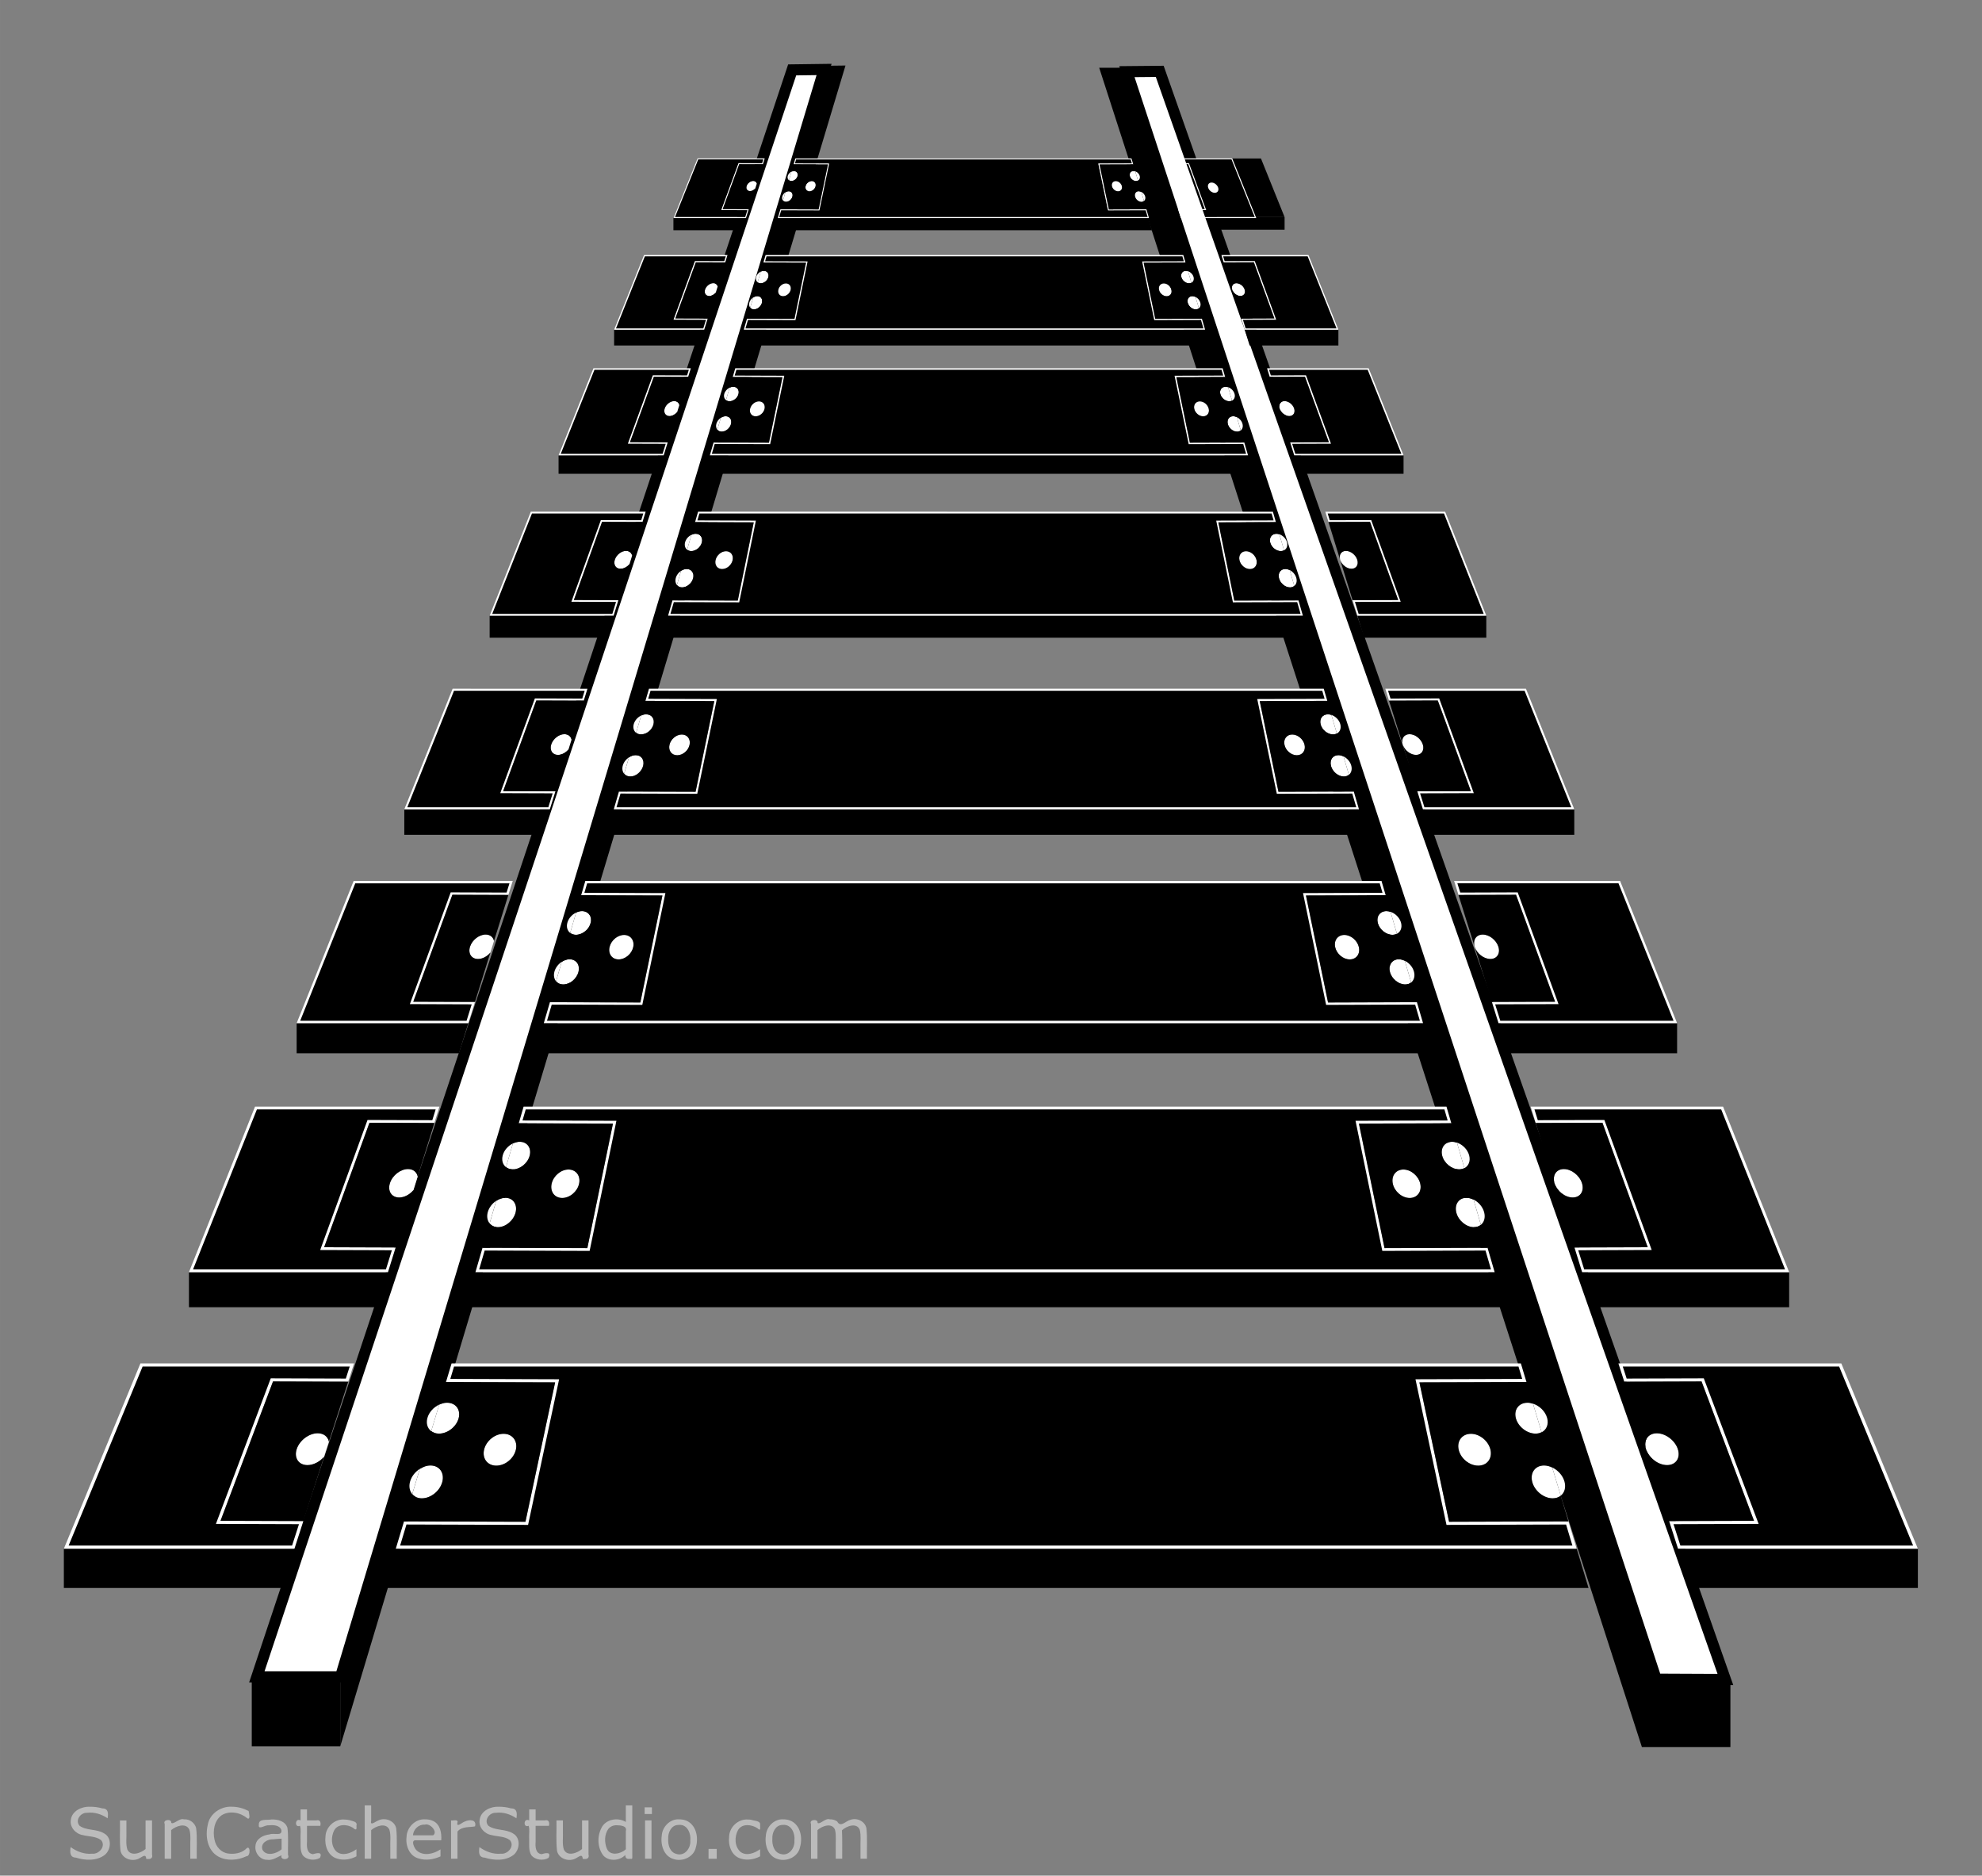 <?xml version="1.0" encoding="UTF-8" standalone="no"?>
<svg
   xmlns:dc="http://purl.org/dc/elements/1.1/"
   xmlns:cc="http://creativecommons.org/ns#"
   xmlns:rdf="http://www.w3.org/1999/02/22-rdf-syntax-ns#"
   xmlns:svg="http://www.w3.org/2000/svg"
   xmlns="http://www.w3.org/2000/svg"
   xmlns:sodipodi="http://sodipodi.sourceforge.net/DTD/sodipodi-0.dtd"
   xmlns:inkscape="http://www.inkscape.org/namespaces/inkscape"
   width="310.301"
   height="293.609"
   enable-background="new 0 0 542.735 490.598"
   version="1.1"
   viewBox="0 0 310.298 293.608"
   xml:space="preserve"
   id="svg558"
   sodipodi:docname="railroad-tracks-clipart-ffffff.svg"
   inkscape:version="1.0.1 (3bc2e813f5, 2020-09-07)"><rect x="0" y="0" width="310.298" height="293.608" fill="#808080" stroke="none"/><defs
   id="defs562">
	
	

					
					
					
					
					
					
					
					
					
					
					
					
					
					
					
					
					
					
					
					
					
					
					
					
					
					
					
					
					
					
					
					
					
					
					
					
					
					
					
					
					
					
					
					
					
					
					
					
					
					
					
					
					
					
					
					
					
					
					
					
					
					
					
					
						
						
					
					
						
						
					
					
					
					
					
					
					
					
					
					
					
					
					
					
					
					
					
					
					
					
					
					
					
					
					
					
					
					
					
					
					
					
					
					
					
					
					
					
					
					
					
					
					
					
					
					
					
					
					
					
					
					
					
					
					
					
					
					
					
					
					
					
					
					
					
					
					
					
					
					
					
					
					
					
					
					
					
					
					
					
					
					
					
					
					
					
					
					
					
					
					
					
					
					
					
					
					
					
					
					
					
					
					
					
					
					
					
					
					
					
					
					
					
					
					
					
					
					
					
					
					
					
					
					
					
					
					
					
					
					
					
					
					
					
					
					
					
					
					
					
					
					
					
					
					
					
					
					
					
					
					
					
					
					
					
					
					
					
					
					
					
					
					
					
					
					
					
					
					
					
					
					
					
					
					
					
					
					
					
					
					
					
					
					
					
					
					
					
					
					
					
					
					
						
						
						
						
					
					
					
					
					
					
					
				
				
	</defs><sodipodi:namedview
   pagecolor="white"
   bordercolor="#666666"
   borderopacity="1"
   objecttolerance="10"
   gridtolerance="10"
   guidetolerance="10"
   inkscape:pageopacity="0"
   inkscape:pageshadow="2"
   inkscape:window-width="1366"
   inkscape:window-height="705"
   id="namedview560"
   showgrid="false"
   inkscape:zoom="0.9620872"
   inkscape:cx="301.88791"
   inkscape:cy="224.65716"
   inkscape:window-x="-8"
   inkscape:window-y="-8"
   inkscape:window-maximized="1"
   inkscape:current-layer="svg558"
   inkscape:showpageshadow="false"
   fit-margin-top="10"
   fit-margin-left="10"
   fit-margin-right="10"
   fit-margin-bottom="20"
   inkscape:document-rotation="0" />

<polygon
   transform="matrix(0.611,0,0,0.611,-12.619,-11.636)"
   style="fill:none;stroke-width:1.423"
   id="polygon196"
   points="405.14,342.48 144.06,342.48 134.86,373.96 414.34,373.96 " /><g
   transform="matrix(0.611,0,0,0.611,-12.619,-11.636)"
   id="g1141"
   style="stroke-width:1.423"><rect
     x="85.163"
     y="449.64"
     width="22.672"
     height="16.806"
     id="rect552"
     style="fill:#000000;fill-opacity:1;stroke-width:1.423" /><path
     style="fill:#000000;fill-opacity:1;stroke:none;stroke-width:1.423px;stroke-linecap:butt;stroke-linejoin:miter;stroke-opacity:1"
     d="m 107.835,466.446 v -16.806 l 125.202,-413.755 4.258,-0.051 z"
     id="path1087"
     inkscape:connector-curvature="0"
     sodipodi:nodetypes="ccccc" /><path
     sodipodi:nodetypes="ccccc"
     inkscape:connector-curvature="0"
     id="path1117"
     d="m 223.633,36.95 8.171,-0.107 -123.904,411.822 H 86.459 Z"
     style="opacity:1;fill:#ffffff;fill-opacity:1;stroke:#000000;stroke-width:2.845;stroke-linecap:butt;stroke-linejoin:miter;stroke-miterlimit:4;stroke-dasharray:none;stroke-dashoffset:0;stroke-opacity:1;paint-order:fill markers stroke" /></g><g
   transform="matrix(0.611,0,0,0.611,-12.619,-11.636)"
   id="g1134"
   style="stroke-width:1.423"><polygon
     points="441.27,449.7 441.36,466.64 464.04,466.64 464.04,449.64 "
     id="polygon550"
     style="fill:#000000;fill-opacity:1;stroke-width:1.423" /><path
     sodipodi:nodetypes="ccccc"
     inkscape:connector-curvature="0"
     id="path1123"
     d="M 445.777,449.899 441.36,466.64 302.306,36.41 l 6.788,-0.015 z"
     style="fill:#000000;fill-opacity:1;stroke:none;stroke-width:1.423px;stroke-linecap:butt;stroke-linejoin:miter;stroke-opacity:1" /><path
     style="opacity:1;fill:#ffffff;fill-opacity:1;stroke:#000000;stroke-width:2.845;stroke-linecap:butt;stroke-linejoin:miter;stroke-miterlimit:4;stroke-dasharray:none;stroke-dashoffset:0;stroke-opacity:1;paint-order:fill markers stroke"
     d="m 309.403,37.401 8.411,-0.076 144.94,411.993 -17.736,-0.079 z"
     id="path1125"
     inkscape:connector-curvature="0"
     sodipodi:nodetypes="ccccc" /></g><g
   transform="matrix(0.517,0,0,0.519,12.25,-20.851)"
   id="g1220"
   style="stroke-width:1.423"><polygon
     style="fill:#000000;fill-opacity:1;stroke-width:1.423"
     id="polygon1170"
     points="93.48,423.46 95.543,416.85 73.866,416.78 87.89,378.4 107.53,378.47 108.8,374.38 53.816,374.38 34.143,423.46 " /><polygon
     style="fill:#000000;fill-opacity:1;stroke-width:1.423"
     id="polygon1172"
     points="517.48,423.46 497.8,374.38 440.4,374.38 441.67,378.47 461.85,378.4 475.88,416.78 453.65,416.85 455.72,423.46 " /><polygon
     style="fill:#000000;fill-opacity:1;stroke-width:1.423"
     id="polygon1174"
     points="518.1,434.46 518.1,423.88 455.41,423.88 458.71,434.46 " /><polygon
     style="fill:#000000;fill-opacity:1;stroke-width:1.423"
     id="polygon1176"
     points="90.488,434.46 93.79,423.88 33.521,423.88 33.521,434.46 " /><polygon
     style="fill:#000000;fill-opacity:1;stroke-width:1.423"
     id="polygon1178"
     points="387.3,378.65 415.24,378.56 414.02,374.38 135.18,374.38 133.96,378.55 162.44,378.65 154.51,417.04 122.74,416.94 120.84,423.46 428.36,423.46 426.46,416.94 395.23,417.04 " /><polygon
     style="fill:#000000;fill-opacity:1;stroke-width:1.423"
     id="polygon1180"
     points="117.19,434.46 432.02,434.46 428.92,423.88 120.28,423.88 " /><path
     style="fill:#ffffff;stroke-width:1.423"
     inkscape:connector-curvature="0"
     id="path1182"
     d="m 108.23,374.8 -1.013,3.245 -19.03,-0.063 -0.591,-0.003 -0.203,0.555 -13.717,37.538 -0.411,1.126 1.199,0.004 20.508,0.068 -1.801,5.771 H 34.766 l 19.335,-48.24 h 54.129 m 1.145,-0.842 H 53.532 l -20.01,49.922 h 60.269 l 2.325,-7.448 -21.648,-0.072 13.717,-37.538 19.651,0.065 z" /><path
     style="fill:#ffffff;stroke-width:1.423"
     inkscape:connector-curvature="0"
     id="path1184"
     d="m 497.52,374.8 19.334,48.24 h -60.825 l -1.801,-5.769 21.051,-0.07 1.198,-0.004 -0.412,-1.126 -13.717,-37.538 -0.201,-0.555 -0.592,0.003 -19.571,0.065 -1.014,-3.247 h 56.55 m 0.568,-0.84 h -58.262 l 1.539,4.932 20.192,-0.068 13.717,37.538 -22.189,0.074 2.324,7.446 h 62.688 z" /><path
     style="fill:#ffffff;stroke-width:1.423"
     inkscape:connector-curvature="0"
     id="path1186"
     d="m 413.71,374.8 0.975,3.337 -26.868,0.09 -1.029,0.004 0.209,1.008 7.76,37.556 0.14,0.673 0.688,-0.003 30.563,-0.101 1.658,5.677 h -306.4 l 1.658,-5.679 31.104,0.103 0.688,0.003 0.139,-0.673 7.76,-37.556 0.208,-1.008 -1.029,-0.004 -27.409,-0.092 0.974,-3.335 h 278.21 m 0.631,-0.841 H 134.86 l -1.464,5.015 28.527,0.094 -7.76,37.556 -31.736,-0.105 -2.151,7.363 h 308.64 l -2.152,-7.361 -31.193,0.104 -7.76,-37.556 27.986,-0.092 -1.466,-5.018 z" /><path
     style="fill:#ffffff;stroke-width:1.423"
     inkscape:connector-curvature="0"
     id="path1188"
     d="m 99.877,392.78 c -2.276,-0.007 -4.731,1.886 -5.492,4.246 -0.766,2.379 0.482,4.328 2.794,4.335 1.577,0.005 3.217,-0.907 4.339,-2.236 l 1.28,-4.104 c -0.291,-1.325 -1.358,-2.237 -2.921,-2.241 z" /><path
     style="fill:#ffffff;stroke-width:1.423"
     inkscape:connector-curvature="0"
     id="path1190"
     d="m 148.48,392.92 c -2.275,-0.006 -4.563,1.887 -5.114,4.246 -0.556,2.382 0.864,4.331 3.177,4.338 2.312,0.007 4.611,-1.933 5.131,-4.313 0.515,-2.359 -0.917,-4.264 -3.194,-4.271 z" /><path
     style="fill:#ffffff;stroke-width:1.423"
     inkscape:connector-curvature="0"
     id="path1192"
     d="m 127.08,410.31 c 2.349,0.006 4.754,-1.996 5.365,-4.452 0.608,-2.434 -0.78,-4.399 -3.091,-4.405 -0.962,-0.003 -1.93,0.348 -2.789,0.918 l -1.987,6.8 c 0.567,0.696 1.425,1.134 2.502,1.139 z" /><path
     style="fill:#ffffff;stroke-width:1.423"
     inkscape:connector-curvature="0"
     id="path1194"
     d="m 124,405.83 c -0.351,1.33 -0.095,2.516 0.572,3.337 l 1.987,-6.8 c -1.203,0.797 -2.182,2.042 -2.559,3.463 z" /><path
     style="fill:#ffffff;stroke-width:1.423"
     inkscape:connector-curvature="0"
     id="path1196"
     d="m 136.72,388.69 c 0.571,-2.289 -0.789,-4.136 -3.031,-4.143 -0.704,-0.002 -1.408,0.195 -2.07,0.513 l -2.088,7.148 c 0.528,0.412 1.212,0.662 2.021,0.664 2.278,0.007 4.593,-1.872 5.168,-4.182 z" /><path
     style="fill:#ffffff;stroke-width:1.423"
     inkscape:connector-curvature="0"
     id="path1198"
     d="m 128.54,388.67 c -0.393,1.487 0.035,2.793 0.992,3.542 l 2.088,-7.148 c -1.445,0.695 -2.665,2.034 -3.08,3.606 z" /><path
     style="fill:#ffffff;stroke-width:1.423"
     inkscape:connector-curvature="0"
     id="path1200"
     d="m 455.36,397.03 c -0.761,-2.36 -3.216,-4.253 -5.492,-4.246 -2.276,0.007 -3.54,1.91 -2.814,4.27 0.729,2.38 3.201,4.318 5.513,4.312 2.312,-0.008 3.56,-1.957 2.793,-4.336 z" /><path
     style="fill:#ffffff;stroke-width:1.423"
     inkscape:connector-curvature="0"
     id="path1202"
     d="m 401.27,392.92 c -2.277,0.007 -3.709,1.911 -3.193,4.271 0.52,2.381 2.818,4.32 5.131,4.313 2.313,-0.007 3.732,-1.956 3.177,-4.338 -0.552,-2.359 -2.84,-4.251 -5.115,-4.246 z" /><path
     style="fill:#ffffff;stroke-width:1.423"
     inkscape:connector-curvature="0"
     id="path1204"
     d="m 417.3,405.86 c 0.611,2.456 3.017,4.458 5.365,4.452 0.837,-0.003 1.543,-0.27 2.086,-0.71 l -2.222,-7.603 c -0.686,-0.337 -1.413,-0.548 -2.138,-0.545 -2.311,0.006 -3.699,1.972 -3.091,4.406 z" /><path
     style="fill:#ffffff;stroke-width:1.423"
     inkscape:connector-curvature="0"
     id="path1206"
     d="m 425.74,405.83 c -0.441,-1.671 -1.712,-3.096 -3.209,-3.836 l 2.222,7.603 c 0.978,-0.798 1.404,-2.186 0.987,-3.767 z" /><path
     style="fill:#ffffff;stroke-width:1.423"
     inkscape:connector-curvature="0"
     id="path1208"
     d="m 413.02,388.69 c 0.575,2.31 2.891,4.189 5.167,4.183 0.593,-0.002 1.118,-0.136 1.567,-0.368 l -2.25,-7.698 c -0.476,-0.16 -0.965,-0.259 -1.453,-0.259 -2.243,0.006 -3.603,1.853 -3.031,4.142 z" /><path
     style="fill:#ffffff;stroke-width:1.423"
     inkscape:connector-curvature="0"
     id="path1210"
     d="m 421.2,388.67 c -0.474,-1.79 -1.987,-3.289 -3.696,-3.86 l 2.25,7.698 c 1.272,-0.658 1.897,-2.132 1.446,-3.838 z" /><path
     style="fill:#000000;fill-opacity:1;stroke-width:1.423"
     inkscape:connector-curvature="0"
     id="path1212"
     d="m 74.467,416.36 21.648,0.072 5.403,-17.308 c -1.122,1.329 -2.762,2.241 -4.339,2.236 -2.313,-0.007 -3.56,-1.956 -2.794,-4.335 0.761,-2.36 3.216,-4.253 5.492,-4.246 1.563,0.004 2.63,0.916 2.921,2.241 l 5.037,-16.134 -19.651,-0.065 z" /><path
     style="fill:#000000;fill-opacity:1;stroke-width:1.423"
     inkscape:connector-curvature="0"
     id="path1214"
     d="m 131.62,385.06 c 0.662,-0.313 1.357,-0.518 2.063,-0.504 2.244,0 3.601,1.849 3.028,4.139 -0.572,2.311 -2.882,4.184 -5.159,4.184 -0.808,-0.011 -1.492,-0.258 -2.03,-0.674 l -2.961,10.174 c 0.853,-0.572 1.828,-0.932 2.782,-0.92 2.311,0 3.701,1.963 3.096,4.41 -0.618,2.444 -3.018,4.451 -5.362,4.44 -1.077,0 -1.94,-0.438 -2.501,-1.133 l -2.153,7.349 31.744,0.101 7.751,-37.556 -28.525,-0.09 z m 11.733,12.115 c 0.549,-2.368 2.837,-4.264 5.114,-4.253 2.277,0.012 3.713,1.908 3.197,4.274 -0.516,2.377 -2.815,4.318 -5.126,4.308 -2.321,0 -3.735,-1.952 -3.185,-4.329 z" /><path
     style="fill:#000000;fill-opacity:1;stroke-width:1.423"
     inkscape:connector-curvature="0"
     id="path1216"
     d="m 461.56,378.82 -20.201,0.067 11.721,37.545 22.188,-0.068 z m -8.997,22.534 c -2.311,0.012 -4.791,-1.928 -5.52,-4.307 -0.729,-2.355 0.538,-4.261 2.816,-4.261 2.276,-0.012 4.732,1.884 5.496,4.239 0.764,2.378 -0.482,4.329 -2.792,4.329 z" /><path
     style="fill:#000000;fill-opacity:1;stroke-width:1.423"
     inkscape:connector-curvature="0"
     id="path1218"
     d="m 422.66,410.31 c -2.346,0.011 -4.756,-1.996 -5.363,-4.44 -0.604,-2.447 0.774,-4.41 3.097,-4.41 0.718,0 1.447,0.203 2.131,0.539 l -2.771,-9.489 c -0.448,0.234 -0.976,0.359 -1.569,0.37 -2.277,0 -4.588,-1.873 -5.172,-4.184 -0.561,-2.29 0.797,-4.139 3.04,-4.139 0.482,-0.014 0.976,0.09 1.447,0.245 l -1.706,-5.821 -27.975,0.09 7.751,37.556 31.194,-0.101 -2.019,-6.921 c -0.538,0.436 -1.243,0.705 -2.085,0.705 z m -19.462,-8.805 c -2.311,0.011 -4.611,-1.931 -5.127,-4.308 -0.516,-2.366 0.92,-4.263 3.197,-4.274 2.266,-0.011 4.554,1.885 5.115,4.253 0.551,2.377 -0.875,4.329 -3.185,4.329 z" /></g><g
   id="g1272"
   transform="matrix(0.446,0,0,0.446,31.492,-28.887)"
   style="stroke-width:1.423"><polygon
     points="108.8,374.38 53.816,374.38 34.143,423.46 93.48,423.46 95.543,416.85 73.866,416.78 87.89,378.4 107.53,378.47 "
     id="polygon1222"
     style="fill:#000000;fill-opacity:1;stroke-width:1.423" /><polygon
     points="475.88,416.78 453.65,416.85 455.72,423.46 517.48,423.46 497.8,374.38 440.4,374.38 441.67,378.47 461.85,378.4 "
     id="polygon1224"
     style="fill:#000000;fill-opacity:1;stroke-width:1.423" /><polygon
     points="518.1,423.88 455.41,423.88 458.71,434.46 518.1,434.46 "
     id="polygon1226"
     style="fill:#000000;fill-opacity:1;stroke-width:1.423" /><polygon
     points="93.79,423.88 33.521,423.88 33.521,434.46 90.488,434.46 "
     id="polygon1228"
     style="fill:#000000;fill-opacity:1;stroke-width:1.423" /><polygon
     points="162.44,378.65 154.51,417.04 122.74,416.94 120.84,423.46 428.36,423.46 426.46,416.94 395.23,417.04 387.3,378.65 415.24,378.56 414.02,374.38 135.18,374.38 133.96,378.55 "
     id="polygon1230"
     style="fill:#000000;fill-opacity:1;stroke-width:1.423" /><polygon
     points="432.02,434.46 428.92,423.88 120.28,423.88 117.19,434.46 "
     id="polygon1232"
     style="fill:#000000;fill-opacity:1;stroke-width:1.423" /><path
     d="m 108.23,374.8 -1.013,3.245 -19.03,-0.063 -0.591,-0.003 -0.203,0.555 -13.717,37.538 -0.411,1.126 1.199,0.004 20.508,0.068 -1.801,5.771 H 34.766 l 19.335,-48.24 h 54.129 m 1.145,-0.842 H 53.532 l -20.01,49.922 h 60.269 l 2.325,-7.448 -21.648,-0.072 13.717,-37.538 19.651,0.065 z"
     id="path1234"
     inkscape:connector-curvature="0"
     style="fill:#ffffff;stroke-width:1.423" /><path
     d="m 497.52,374.8 19.334,48.24 h -60.825 l -1.801,-5.769 21.051,-0.07 1.198,-0.004 -0.412,-1.126 -13.717,-37.538 -0.201,-0.555 -0.592,0.003 -19.571,0.065 -1.014,-3.247 h 56.55 m 0.568,-0.84 h -58.262 l 1.539,4.932 20.192,-0.068 13.717,37.538 -22.189,0.074 2.324,7.446 h 62.688 z"
     id="path1236"
     inkscape:connector-curvature="0"
     style="fill:#ffffff;stroke-width:1.423" /><path
     d="m 413.71,374.8 0.975,3.337 -26.868,0.09 -1.029,0.004 0.209,1.008 7.76,37.556 0.14,0.673 0.688,-0.003 30.563,-0.101 1.658,5.677 h -306.4 l 1.658,-5.679 31.104,0.103 0.688,0.003 0.139,-0.673 7.76,-37.556 0.208,-1.008 -1.029,-0.004 -27.409,-0.092 0.974,-3.335 h 278.21 m 0.631,-0.841 H 134.86 l -1.464,5.015 28.527,0.094 -7.76,37.556 -31.736,-0.105 -2.151,7.363 h 308.64 l -2.152,-7.361 -31.193,0.104 -7.76,-37.556 27.986,-0.092 -1.466,-5.018 z"
     id="path1238"
     inkscape:connector-curvature="0"
     style="fill:#ffffff;stroke-width:1.423" /><path
     d="m 99.877,392.78 c -2.276,-0.007 -4.731,1.886 -5.492,4.246 -0.766,2.379 0.482,4.328 2.794,4.335 1.577,0.005 3.217,-0.907 4.339,-2.236 l 1.28,-4.104 c -0.291,-1.325 -1.358,-2.237 -2.921,-2.241 z"
     id="path1240"
     inkscape:connector-curvature="0"
     style="fill:#ffffff;stroke-width:1.423" /><path
     d="m 148.48,392.92 c -2.275,-0.006 -4.563,1.887 -5.114,4.246 -0.556,2.382 0.864,4.331 3.177,4.338 2.312,0.007 4.611,-1.933 5.131,-4.313 0.515,-2.359 -0.917,-4.264 -3.194,-4.271 z"
     id="path1242"
     inkscape:connector-curvature="0"
     style="fill:#ffffff;stroke-width:1.423" /><path
     d="m 127.08,410.31 c 2.349,0.006 4.754,-1.996 5.365,-4.452 0.608,-2.434 -0.78,-4.399 -3.091,-4.405 -0.962,-0.003 -1.93,0.348 -2.789,0.918 l -1.987,6.8 c 0.567,0.696 1.425,1.134 2.502,1.139 z"
     id="path1244"
     inkscape:connector-curvature="0"
     style="fill:#ffffff;stroke-width:1.423" /><path
     d="m 124,405.83 c -0.351,1.33 -0.095,2.516 0.572,3.337 l 1.987,-6.8 c -1.203,0.797 -2.182,2.042 -2.559,3.463 z"
     id="path1246"
     inkscape:connector-curvature="0"
     style="fill:#ffffff;stroke-width:1.423" /><path
     d="m 136.72,388.69 c 0.571,-2.289 -0.789,-4.136 -3.031,-4.143 -0.704,-0.002 -1.408,0.195 -2.07,0.513 l -2.088,7.148 c 0.528,0.412 1.212,0.662 2.021,0.664 2.278,0.007 4.593,-1.872 5.168,-4.182 z"
     id="path1248"
     inkscape:connector-curvature="0"
     style="fill:#ffffff;stroke-width:1.423" /><path
     d="m 128.54,388.67 c -0.393,1.487 0.035,2.793 0.992,3.542 l 2.088,-7.148 c -1.445,0.695 -2.665,2.034 -3.08,3.606 z"
     id="path1250"
     inkscape:connector-curvature="0"
     style="fill:#ffffff;stroke-width:1.423" /><path
     d="m 455.36,397.03 c -0.761,-2.36 -3.216,-4.253 -5.492,-4.246 -2.276,0.007 -3.54,1.91 -2.814,4.27 0.729,2.38 3.201,4.318 5.513,4.312 2.312,-0.008 3.56,-1.957 2.793,-4.336 z"
     id="path1252"
     inkscape:connector-curvature="0"
     style="fill:#ffffff;stroke-width:1.423" /><path
     d="m 401.27,392.92 c -2.277,0.007 -3.709,1.911 -3.193,4.271 0.52,2.381 2.818,4.32 5.131,4.313 2.313,-0.007 3.732,-1.956 3.177,-4.338 -0.552,-2.359 -2.84,-4.251 -5.115,-4.246 z"
     id="path1254"
     inkscape:connector-curvature="0"
     style="fill:#ffffff;stroke-width:1.423" /><path
     d="m 417.3,405.86 c 0.611,2.456 3.017,4.458 5.365,4.452 0.837,-0.003 1.543,-0.27 2.086,-0.71 l -2.222,-7.603 c -0.686,-0.337 -1.413,-0.548 -2.138,-0.545 -2.311,0.006 -3.699,1.972 -3.091,4.406 z"
     id="path1256"
     inkscape:connector-curvature="0"
     style="fill:#ffffff;stroke-width:1.423" /><path
     d="m 425.74,405.83 c -0.441,-1.671 -1.712,-3.096 -3.209,-3.836 l 2.222,7.603 c 0.978,-0.798 1.404,-2.186 0.987,-3.767 z"
     id="path1258"
     inkscape:connector-curvature="0"
     style="fill:#ffffff;stroke-width:1.423" /><path
     d="m 413.02,388.69 c 0.575,2.31 2.891,4.189 5.167,4.183 0.593,-0.002 1.118,-0.136 1.567,-0.368 l -2.25,-7.698 c -0.476,-0.16 -0.965,-0.259 -1.453,-0.259 -2.243,0.006 -3.603,1.853 -3.031,4.142 z"
     id="path1260"
     inkscape:connector-curvature="0"
     style="fill:#ffffff;stroke-width:1.423" /><path
     d="m 421.2,388.67 c -0.474,-1.79 -1.987,-3.289 -3.696,-3.86 l 2.25,7.698 c 1.272,-0.658 1.897,-2.132 1.446,-3.838 z"
     id="path1262"
     inkscape:connector-curvature="0"
     style="fill:#ffffff;stroke-width:1.423" /><path
     d="m 74.467,416.36 21.648,0.072 5.403,-17.308 c -1.122,1.329 -2.762,2.241 -4.339,2.236 -2.313,-0.007 -3.56,-1.956 -2.794,-4.335 0.761,-2.36 3.216,-4.253 5.492,-4.246 1.563,0.004 2.63,0.916 2.921,2.241 l 5.037,-16.134 -19.651,-0.065 z"
     id="path1264"
     inkscape:connector-curvature="0"
     style="fill:#000000;fill-opacity:1;stroke-width:1.423" /><path
     d="m 131.62,385.06 c 0.662,-0.313 1.357,-0.518 2.063,-0.504 2.244,0 3.601,1.849 3.028,4.139 -0.572,2.311 -2.882,4.184 -5.159,4.184 -0.808,-0.011 -1.492,-0.258 -2.03,-0.674 l -2.961,10.174 c 0.853,-0.572 1.828,-0.932 2.782,-0.92 2.311,0 3.701,1.963 3.096,4.41 -0.618,2.444 -3.018,4.451 -5.362,4.44 -1.077,0 -1.94,-0.438 -2.501,-1.133 l -2.153,7.349 31.744,0.101 7.751,-37.556 -28.525,-0.09 z m 11.733,12.115 c 0.549,-2.368 2.837,-4.264 5.114,-4.253 2.277,0.012 3.713,1.908 3.197,4.274 -0.516,2.377 -2.815,4.318 -5.126,4.308 -2.321,0 -3.735,-1.952 -3.185,-4.329 z"
     id="path1266"
     inkscape:connector-curvature="0"
     style="fill:#000000;fill-opacity:1;stroke-width:1.423" /><path
     d="m 461.56,378.82 -20.201,0.067 11.721,37.545 22.188,-0.068 z m -8.997,22.534 c -2.311,0.012 -4.791,-1.928 -5.52,-4.307 -0.729,-2.355 0.538,-4.261 2.816,-4.261 2.276,-0.012 4.732,1.884 5.496,4.239 0.764,2.378 -0.482,4.329 -2.792,4.329 z"
     id="path1268"
     inkscape:connector-curvature="0"
     style="fill:#000000;fill-opacity:1;stroke-width:1.423" /><path
     d="m 422.66,410.31 c -2.346,0.011 -4.756,-1.996 -5.363,-4.44 -0.604,-2.447 0.774,-4.41 3.097,-4.41 0.718,0 1.447,0.203 2.131,0.539 l -2.771,-9.489 c -0.448,0.234 -0.976,0.359 -1.569,0.37 -2.277,0 -4.588,-1.873 -5.172,-4.184 -0.561,-2.29 0.797,-4.139 3.04,-4.139 0.482,-0.014 0.976,0.09 1.447,0.245 l -1.706,-5.821 -27.975,0.09 7.751,37.556 31.194,-0.101 -2.019,-6.921 c -0.538,0.436 -1.243,0.705 -2.085,0.705 z m -19.462,-8.805 c -2.311,0.011 -4.611,-1.931 -5.127,-4.308 -0.516,-2.366 0.92,-4.263 3.197,-4.274 2.266,-0.011 4.554,1.885 5.115,4.253 0.551,2.377 -0.875,4.329 -3.185,4.329 z"
     id="path1270"
     inkscape:connector-curvature="0"
     style="fill:#000000;fill-opacity:1;stroke-width:1.423" /></g><g
   transform="matrix(0.378,0,0,0.378,50.626,-33.542)"
   id="g1324"
   style="stroke-width:1.423"><polygon
     style="fill:#000000;fill-opacity:1;stroke-width:1.423"
     id="polygon1274"
     points="34.143,423.46 93.48,423.46 95.543,416.85 73.866,416.78 87.89,378.4 107.53,378.47 108.8,374.38 53.816,374.38 " /><polygon
     style="fill:#000000;fill-opacity:1;stroke-width:1.423"
     id="polygon1276"
     points="455.72,423.46 517.48,423.46 497.8,374.38 440.4,374.38 441.67,378.47 461.85,378.4 475.88,416.78 453.65,416.85 " /><polygon
     style="fill:#000000;fill-opacity:1;stroke-width:1.423"
     id="polygon1278"
     points="458.71,434.46 518.1,434.46 518.1,423.88 455.41,423.88 " /><polygon
     style="fill:#000000;fill-opacity:1;stroke-width:1.423"
     id="polygon1280"
     points="33.521,434.46 90.488,434.46 93.79,423.88 33.521,423.88 " /><polygon
     style="fill:#000000;fill-opacity:1;stroke-width:1.423"
     id="polygon1282"
     points="122.74,416.94 120.84,423.46 428.36,423.46 426.46,416.94 395.23,417.04 387.3,378.65 415.24,378.56 414.02,374.38 135.18,374.38 133.96,378.55 162.44,378.65 154.51,417.04 " /><polygon
     style="fill:#000000;fill-opacity:1;stroke-width:1.423"
     id="polygon1284"
     points="120.28,423.88 117.19,434.46 432.02,434.46 428.92,423.88 " /><path
     style="fill:#ffffff;stroke-width:1.423"
     inkscape:connector-curvature="0"
     id="path1286"
     d="m 108.23,374.8 -1.013,3.245 -19.03,-0.063 -0.591,-0.003 -0.203,0.555 -13.717,37.538 -0.411,1.126 1.199,0.004 20.508,0.068 -1.801,5.771 H 34.766 l 19.335,-48.24 h 54.129 m 1.145,-0.842 H 53.532 l -20.01,49.922 h 60.269 l 2.325,-7.448 -21.648,-0.072 13.717,-37.538 19.651,0.065 z" /><path
     style="fill:#ffffff;stroke-width:1.423"
     inkscape:connector-curvature="0"
     id="path1288"
     d="m 497.52,374.8 19.334,48.24 h -60.825 l -1.801,-5.769 21.051,-0.07 1.198,-0.004 -0.412,-1.126 -13.717,-37.538 -0.201,-0.555 -0.592,0.003 -19.571,0.065 -1.014,-3.247 h 56.55 m 0.568,-0.84 h -58.262 l 1.539,4.932 20.192,-0.068 13.717,37.538 -22.189,0.074 2.324,7.446 h 62.688 z" /><path
     style="fill:#ffffff;stroke-width:1.423"
     inkscape:connector-curvature="0"
     id="path1290"
     d="m 413.71,374.8 0.975,3.337 -26.868,0.09 -1.029,0.004 0.209,1.008 7.76,37.556 0.14,0.673 0.688,-0.003 30.563,-0.101 1.658,5.677 h -306.4 l 1.658,-5.679 31.104,0.103 0.688,0.003 0.139,-0.673 7.76,-37.556 0.208,-1.008 -1.029,-0.004 -27.409,-0.092 0.974,-3.335 h 278.21 m 0.631,-0.841 H 134.86 l -1.464,5.015 28.527,0.094 -7.76,37.556 -31.736,-0.105 -2.151,7.363 h 308.64 l -2.152,-7.361 -31.193,0.104 -7.76,-37.556 27.986,-0.092 -1.466,-5.018 z" /><path
     style="fill:#ffffff;stroke-width:1.423"
     inkscape:connector-curvature="0"
     id="path1292"
     d="m 99.877,392.78 c -2.276,-0.007 -4.731,1.886 -5.492,4.246 -0.766,2.379 0.482,4.328 2.794,4.335 1.577,0.005 3.217,-0.907 4.339,-2.236 l 1.28,-4.104 c -0.291,-1.325 -1.358,-2.237 -2.921,-2.241 z" /><path
     style="fill:#ffffff;stroke-width:1.423"
     inkscape:connector-curvature="0"
     id="path1294"
     d="m 148.48,392.92 c -2.275,-0.006 -4.563,1.887 -5.114,4.246 -0.556,2.382 0.864,4.331 3.177,4.338 2.312,0.007 4.611,-1.933 5.131,-4.313 0.515,-2.359 -0.917,-4.264 -3.194,-4.271 z" /><path
     style="fill:#ffffff;stroke-width:1.423"
     inkscape:connector-curvature="0"
     id="path1296"
     d="m 127.08,410.31 c 2.349,0.006 4.754,-1.996 5.365,-4.452 0.608,-2.434 -0.78,-4.399 -3.091,-4.405 -0.962,-0.003 -1.93,0.348 -2.789,0.918 l -1.987,6.8 c 0.567,0.696 1.425,1.134 2.502,1.139 z" /><path
     style="fill:#ffffff;stroke-width:1.423"
     inkscape:connector-curvature="0"
     id="path1298"
     d="m 124,405.83 c -0.351,1.33 -0.095,2.516 0.572,3.337 l 1.987,-6.8 c -1.203,0.797 -2.182,2.042 -2.559,3.463 z" /><path
     style="fill:#ffffff;stroke-width:1.423"
     inkscape:connector-curvature="0"
     id="path1300"
     d="m 136.72,388.69 c 0.571,-2.289 -0.789,-4.136 -3.031,-4.143 -0.704,-0.002 -1.408,0.195 -2.07,0.513 l -2.088,7.148 c 0.528,0.412 1.212,0.662 2.021,0.664 2.278,0.007 4.593,-1.872 5.168,-4.182 z" /><path
     style="fill:#ffffff;stroke-width:1.423"
     inkscape:connector-curvature="0"
     id="path1302"
     d="m 128.54,388.67 c -0.393,1.487 0.035,2.793 0.992,3.542 l 2.088,-7.148 c -1.445,0.695 -2.665,2.034 -3.08,3.606 z" /><path
     style="fill:#ffffff;stroke-width:1.423"
     inkscape:connector-curvature="0"
     id="path1304"
     d="m 455.36,397.03 c -0.761,-2.36 -3.216,-4.253 -5.492,-4.246 -2.276,0.007 -3.54,1.91 -2.814,4.27 0.729,2.38 3.201,4.318 5.513,4.312 2.312,-0.008 3.56,-1.957 2.793,-4.336 z" /><path
     style="fill:#ffffff;stroke-width:1.423"
     inkscape:connector-curvature="0"
     id="path1306"
     d="m 401.27,392.92 c -2.277,0.007 -3.709,1.911 -3.193,4.271 0.52,2.381 2.818,4.32 5.131,4.313 2.313,-0.007 3.732,-1.956 3.177,-4.338 -0.552,-2.359 -2.84,-4.251 -5.115,-4.246 z" /><path
     style="fill:#ffffff;stroke-width:1.423"
     inkscape:connector-curvature="0"
     id="path1308"
     d="m 417.3,405.86 c 0.611,2.456 3.017,4.458 5.365,4.452 0.837,-0.003 1.543,-0.27 2.086,-0.71 l -2.222,-7.603 c -0.686,-0.337 -1.413,-0.548 -2.138,-0.545 -2.311,0.006 -3.699,1.972 -3.091,4.406 z" /><path
     style="fill:#ffffff;stroke-width:1.423"
     inkscape:connector-curvature="0"
     id="path1310"
     d="m 425.74,405.83 c -0.441,-1.671 -1.712,-3.096 -3.209,-3.836 l 2.222,7.603 c 0.978,-0.798 1.404,-2.186 0.987,-3.767 z" /><path
     style="fill:#ffffff;stroke-width:1.423"
     inkscape:connector-curvature="0"
     id="path1312"
     d="m 413.02,388.69 c 0.575,2.31 2.891,4.189 5.167,4.183 0.593,-0.002 1.118,-0.136 1.567,-0.368 l -2.25,-7.698 c -0.476,-0.16 -0.965,-0.259 -1.453,-0.259 -2.243,0.006 -3.603,1.853 -3.031,4.142 z" /><path
     style="fill:#ffffff;stroke-width:1.423"
     inkscape:connector-curvature="0"
     id="path1314"
     d="m 421.2,388.67 c -0.474,-1.79 -1.987,-3.289 -3.696,-3.86 l 2.25,7.698 c 1.272,-0.658 1.897,-2.132 1.446,-3.838 z" /><path
     style="fill:#000000;fill-opacity:1;stroke-width:1.423"
     inkscape:connector-curvature="0"
     id="path1316"
     d="m 74.467,416.36 21.648,0.072 5.403,-17.308 c -1.122,1.329 -2.762,2.241 -4.339,2.236 -2.313,-0.007 -3.56,-1.956 -2.794,-4.335 0.761,-2.36 3.216,-4.253 5.492,-4.246 1.563,0.004 2.63,0.916 2.921,2.241 l 5.037,-16.134 -19.651,-0.065 z" /><path
     style="fill:#000000;fill-opacity:1;stroke-width:1.423"
     inkscape:connector-curvature="0"
     id="path1318"
     d="m 131.62,385.06 c 0.662,-0.313 1.357,-0.518 2.063,-0.504 2.244,0 3.601,1.849 3.028,4.139 -0.572,2.311 -2.882,4.184 -5.159,4.184 -0.808,-0.011 -1.492,-0.258 -2.03,-0.674 l -2.961,10.174 c 0.853,-0.572 1.828,-0.932 2.782,-0.92 2.311,0 3.701,1.963 3.096,4.41 -0.618,2.444 -3.018,4.451 -5.362,4.44 -1.077,0 -1.94,-0.438 -2.501,-1.133 l -2.153,7.349 31.744,0.101 7.751,-37.556 -28.525,-0.09 z m 11.733,12.115 c 0.549,-2.368 2.837,-4.264 5.114,-4.253 2.277,0.012 3.713,1.908 3.197,4.274 -0.516,2.377 -2.815,4.318 -5.126,4.308 -2.321,0 -3.735,-1.952 -3.185,-4.329 z" /><path
     style="fill:#000000;fill-opacity:1;stroke-width:1.423"
     inkscape:connector-curvature="0"
     id="path1320"
     d="m 461.56,378.82 -20.201,0.067 11.721,37.545 22.188,-0.068 z m -8.997,22.534 c -2.311,0.012 -4.791,-1.928 -5.52,-4.307 -0.729,-2.355 0.538,-4.261 2.816,-4.261 2.276,-0.012 4.732,1.884 5.496,4.239 0.764,2.378 -0.482,4.329 -2.792,4.329 z" /><path
     style="fill:#000000;fill-opacity:1;stroke-width:1.423"
     inkscape:connector-curvature="0"
     id="path1322"
     d="m 422.66,410.31 c -2.346,0.011 -4.756,-1.996 -5.363,-4.44 -0.604,-2.447 0.774,-4.41 3.097,-4.41 0.718,0 1.447,0.203 2.131,0.539 l -2.771,-9.489 c -0.448,0.234 -0.976,0.359 -1.569,0.37 -2.277,0 -4.588,-1.873 -5.172,-4.184 -0.561,-2.29 0.797,-4.139 3.04,-4.139 0.482,-0.014 0.976,0.09 1.447,0.245 l -1.706,-5.821 -27.975,0.09 7.751,37.556 31.194,-0.101 -2.019,-6.921 c -0.538,0.436 -1.243,0.705 -2.085,0.705 z m -19.462,-8.805 c -2.311,0.011 -4.611,-1.931 -5.127,-4.308 -0.516,-2.366 0.92,-4.263 3.197,-4.274 2.266,-0.011 4.554,1.885 5.115,4.253 0.551,2.377 -0.875,4.329 -3.185,4.329 z" /></g><g
   style="stroke-width:1.431"
   id="g1376"
   transform="matrix(0.322,0,0,0.326,65.864,-41.808)"><polygon
     points="93.48,423.46 95.543,416.85 73.866,416.78 87.89,378.4 107.53,378.47 108.8,374.38 53.816,374.38 34.143,423.46 "
     id="polygon1326"
     style="fill:#000000;fill-opacity:1;stroke-width:1.431" /><polygon
     points="517.48,423.46 497.8,374.38 440.4,374.38 441.67,378.47 461.85,378.4 475.88,416.78 453.65,416.85 455.72,423.46 "
     id="polygon1328"
     style="fill:#000000;fill-opacity:1;stroke-width:1.431" /><polygon
     points="518.1,434.46 518.1,423.88 455.41,423.88 458.71,434.46 "
     id="polygon1330"
     style="fill:#000000;fill-opacity:1;stroke-width:1.431" /><polygon
     points="90.488,434.46 93.79,423.88 33.521,423.88 33.521,434.46 "
     id="polygon1332"
     style="fill:#000000;fill-opacity:1;stroke-width:1.431" /><polygon
     points="133.96,378.55 162.44,378.65 154.51,417.04 122.74,416.94 120.84,423.46 428.36,423.46 426.46,416.94 395.23,417.04 387.3,378.65 415.24,378.56 414.02,374.38 135.18,374.38 "
     id="polygon1334"
     style="fill:#000000;fill-opacity:1;stroke-width:1.431" /><polygon
     points="117.19,434.46 432.02,434.46 428.92,423.88 120.28,423.88 "
     id="polygon1336"
     style="fill:#000000;fill-opacity:1;stroke-width:1.431" /><path
     d="m 108.23,374.8 -1.013,3.245 -19.03,-0.063 -0.591,-0.003 -0.203,0.555 -13.717,37.538 -0.411,1.126 1.199,0.004 20.508,0.068 -1.801,5.771 H 34.766 l 19.335,-48.24 h 54.129 m 1.145,-0.842 H 53.532 l -20.01,49.922 h 60.269 l 2.325,-7.448 -21.648,-0.072 13.717,-37.538 19.651,0.065 z"
     id="path1338"
     inkscape:connector-curvature="0"
     style="fill:#ffffff;stroke-width:1.431" /><path
     d="m 497.52,374.8 19.334,48.24 h -60.825 l -1.801,-5.769 21.051,-0.07 1.198,-0.004 -0.412,-1.126 -13.717,-37.538 -0.201,-0.555 -0.592,0.003 -19.571,0.065 -1.014,-3.247 h 56.55 m 0.568,-0.84 h -58.262 l 1.539,4.932 20.192,-0.068 13.717,37.538 -22.189,0.074 2.324,7.446 h 62.688 z"
     id="path1340"
     inkscape:connector-curvature="0"
     style="fill:#ffffff;stroke-width:1.431" /><path
     d="m 413.71,374.8 0.975,3.337 -26.868,0.09 -1.029,0.004 0.209,1.008 7.76,37.556 0.14,0.673 0.688,-0.003 30.563,-0.101 1.658,5.677 h -306.4 l 1.658,-5.679 31.104,0.103 0.688,0.003 0.139,-0.673 7.76,-37.556 0.208,-1.008 -1.029,-0.004 -27.409,-0.092 0.974,-3.335 h 278.21 m 0.631,-0.841 H 134.86 l -1.464,5.015 28.527,0.094 -7.76,37.556 -31.736,-0.105 -2.151,7.363 h 308.64 l -2.152,-7.361 -31.193,0.104 -7.76,-37.556 27.986,-0.092 -1.466,-5.018 z"
     id="path1342"
     inkscape:connector-curvature="0"
     style="fill:#ffffff;stroke-width:1.431" /><path
     d="m 99.877,392.78 c -2.276,-0.007 -4.731,1.886 -5.492,4.246 -0.766,2.379 0.482,4.328 2.794,4.335 1.577,0.005 3.217,-0.907 4.339,-2.236 l 1.28,-4.104 c -0.291,-1.325 -1.358,-2.237 -2.921,-2.241 z"
     id="path1344"
     inkscape:connector-curvature="0"
     style="fill:#ffffff;stroke-width:1.431" /><path
     d="m 148.48,392.92 c -2.275,-0.006 -4.563,1.887 -5.114,4.246 -0.556,2.382 0.864,4.331 3.177,4.338 2.312,0.007 4.611,-1.933 5.131,-4.313 0.515,-2.359 -0.917,-4.264 -3.194,-4.271 z"
     id="path1346"
     inkscape:connector-curvature="0"
     style="fill:#ffffff;stroke-width:1.431" /><path
     d="m 127.08,410.31 c 2.349,0.006 4.754,-1.996 5.365,-4.452 0.608,-2.434 -0.78,-4.399 -3.091,-4.405 -0.962,-0.003 -1.93,0.348 -2.789,0.918 l -1.987,6.8 c 0.567,0.696 1.425,1.134 2.502,1.139 z"
     id="path1348"
     inkscape:connector-curvature="0"
     style="fill:#ffffff;stroke-width:1.431" /><path
     d="m 124,405.83 c -0.351,1.33 -0.095,2.516 0.572,3.337 l 1.987,-6.8 c -1.203,0.797 -2.182,2.042 -2.559,3.463 z"
     id="path1350"
     inkscape:connector-curvature="0"
     style="fill:#ffffff;stroke-width:1.431" /><path
     d="m 136.72,388.69 c 0.571,-2.289 -0.789,-4.136 -3.031,-4.143 -0.704,-0.002 -1.408,0.195 -2.07,0.513 l -2.088,7.148 c 0.528,0.412 1.212,0.662 2.021,0.664 2.278,0.007 4.593,-1.872 5.168,-4.182 z"
     id="path1352"
     inkscape:connector-curvature="0"
     style="fill:#ffffff;stroke-width:1.431" /><path
     d="m 128.54,388.67 c -0.393,1.487 0.035,2.793 0.992,3.542 l 2.088,-7.148 c -1.445,0.695 -2.665,2.034 -3.08,3.606 z"
     id="path1354"
     inkscape:connector-curvature="0"
     style="fill:#ffffff;stroke-width:1.431" /><path
     d="m 455.36,397.03 c -0.761,-2.36 -3.216,-4.253 -5.492,-4.246 -2.276,0.007 -3.54,1.91 -2.814,4.27 0.729,2.38 3.201,4.318 5.513,4.312 2.312,-0.008 3.56,-1.957 2.793,-4.336 z"
     id="path1356"
     inkscape:connector-curvature="0"
     style="fill:#ffffff;stroke-width:1.431" /><path
     d="m 401.27,392.92 c -2.277,0.007 -3.709,1.911 -3.193,4.271 0.52,2.381 2.818,4.32 5.131,4.313 2.313,-0.007 3.732,-1.956 3.177,-4.338 -0.552,-2.359 -2.84,-4.251 -5.115,-4.246 z"
     id="path1358"
     inkscape:connector-curvature="0"
     style="fill:#ffffff;stroke-width:1.431" /><path
     d="m 417.3,405.86 c 0.611,2.456 3.017,4.458 5.365,4.452 0.837,-0.003 1.543,-0.27 2.086,-0.71 l -2.222,-7.603 c -0.686,-0.337 -1.413,-0.548 -2.138,-0.545 -2.311,0.006 -3.699,1.972 -3.091,4.406 z"
     id="path1360"
     inkscape:connector-curvature="0"
     style="fill:#ffffff;stroke-width:1.431" /><path
     d="m 425.74,405.83 c -0.441,-1.671 -1.712,-3.096 -3.209,-3.836 l 2.222,7.603 c 0.978,-0.798 1.404,-2.186 0.987,-3.767 z"
     id="path1362"
     inkscape:connector-curvature="0"
     style="fill:#ffffff;stroke-width:1.431" /><path
     d="m 413.02,388.69 c 0.575,2.31 2.891,4.189 5.167,4.183 0.593,-0.002 1.118,-0.136 1.567,-0.368 l -2.25,-7.698 c -0.476,-0.16 -0.965,-0.259 -1.453,-0.259 -2.243,0.006 -3.603,1.853 -3.031,4.142 z"
     id="path1364"
     inkscape:connector-curvature="0"
     style="fill:#ffffff;stroke-width:1.431" /><path
     d="m 421.2,388.67 c -0.474,-1.79 -1.987,-3.289 -3.696,-3.86 l 2.25,7.698 c 1.272,-0.658 1.897,-2.132 1.446,-3.838 z"
     id="path1366"
     inkscape:connector-curvature="0"
     style="fill:#ffffff;stroke-width:1.431" /><path
     d="m 74.467,416.36 21.648,0.072 5.403,-17.308 c -1.122,1.329 -2.762,2.241 -4.339,2.236 -2.313,-0.007 -3.56,-1.956 -2.794,-4.335 0.761,-2.36 3.216,-4.253 5.492,-4.246 1.563,0.004 2.63,0.916 2.921,2.241 l 5.037,-16.134 -19.651,-0.065 z"
     id="path1368"
     inkscape:connector-curvature="0"
     style="fill:#000000;fill-opacity:1;stroke-width:1.431" /><path
     d="m 131.62,385.06 c 0.662,-0.313 1.357,-0.518 2.063,-0.504 2.244,0 3.601,1.849 3.028,4.139 -0.572,2.311 -2.882,4.184 -5.159,4.184 -0.808,-0.011 -1.492,-0.258 -2.03,-0.674 l -2.961,10.174 c 0.853,-0.572 1.828,-0.932 2.782,-0.92 2.311,0 3.701,1.963 3.096,4.41 -0.618,2.444 -3.018,4.451 -5.362,4.44 -1.077,0 -1.94,-0.438 -2.501,-1.133 l -2.153,7.349 31.744,0.101 7.751,-37.556 -28.525,-0.09 z m 11.733,12.115 c 0.549,-2.368 2.837,-4.264 5.114,-4.253 2.277,0.012 3.713,1.908 3.197,4.274 -0.516,2.377 -2.815,4.318 -5.126,4.308 -2.321,0 -3.735,-1.952 -3.185,-4.329 z"
     id="path1370"
     inkscape:connector-curvature="0"
     style="fill:#000000;fill-opacity:1;stroke-width:1.431" /><path
     d="m 461.56,378.82 -20.201,0.067 11.721,37.545 22.188,-0.068 z m -8.997,22.534 c -2.311,0.012 -4.791,-1.928 -5.52,-4.307 -0.729,-2.355 0.538,-4.261 2.816,-4.261 2.276,-0.012 4.732,1.884 5.496,4.239 0.764,2.378 -0.482,4.329 -2.792,4.329 z"
     id="path1372"
     inkscape:connector-curvature="0"
     style="fill:#000000;fill-opacity:1;stroke-width:1.431" /><path
     d="m 422.66,410.31 c -2.346,0.011 -4.756,-1.996 -5.363,-4.44 -0.604,-2.447 0.774,-4.41 3.097,-4.41 0.718,0 1.447,0.203 2.131,0.539 l -2.771,-9.489 c -0.448,0.234 -0.976,0.359 -1.569,0.37 -2.277,0 -4.588,-1.873 -5.172,-4.184 -0.561,-2.29 0.797,-4.139 3.04,-4.139 0.482,-0.014 0.976,0.09 1.447,0.245 l -1.706,-5.821 -27.975,0.09 7.751,37.556 31.194,-0.101 -2.019,-6.921 c -0.538,0.436 -1.243,0.705 -2.085,0.705 z m -19.462,-8.805 c -2.311,0.011 -4.611,-1.931 -5.127,-4.308 -0.516,-2.366 0.92,-4.263 3.197,-4.274 2.266,-0.011 4.554,1.885 5.115,4.253 0.551,2.377 -0.875,4.329 -3.185,4.329 z"
     id="path1374"
     inkscape:connector-curvature="0"
     style="fill:#000000;fill-opacity:1;stroke-width:1.431" /></g><g
   transform="matrix(0.273,0,0,0.273,78.296,-44.441)"
   id="g1428"
   style="stroke-width:1.423"><polygon
     style="fill:#000000;fill-opacity:1;stroke-width:1.423"
     id="polygon1378"
     points="73.866,416.78 87.89,378.4 107.53,378.47 108.8,374.38 53.816,374.38 34.143,423.46 93.48,423.46 95.543,416.85 " /><polygon
     style="fill:#000000;fill-opacity:1;stroke-width:1.423"
     id="polygon1380"
     points="440.4,374.38 441.67,378.47 461.85,378.4 475.88,416.78 453.65,416.85 455.72,423.46 517.48,423.46 497.8,374.38 " /><polygon
     style="fill:#000000;fill-opacity:1;stroke-width:1.423"
     id="polygon1382"
     points="455.41,423.88 458.71,434.46 518.1,434.46 518.1,423.88 " /><polygon
     style="fill:#000000;fill-opacity:1;stroke-width:1.423"
     id="polygon1384"
     points="33.521,423.88 33.521,434.46 90.488,434.46 93.79,423.88 " /><polygon
     style="fill:#000000;fill-opacity:1;stroke-width:1.423"
     id="polygon1386"
     points="426.46,416.94 395.23,417.04 387.3,378.65 415.24,378.56 414.02,374.38 135.18,374.38 133.96,378.55 162.44,378.65 154.51,417.04 122.74,416.94 120.84,423.46 428.36,423.46 " /><polygon
     style="fill:#000000;fill-opacity:1;stroke-width:1.423"
     id="polygon1388"
     points="428.92,423.88 120.28,423.88 117.19,434.46 432.02,434.46 " /><path
     style="fill:#ffffff;stroke-width:1.423"
     inkscape:connector-curvature="0"
     id="path1390"
     d="m 108.23,374.8 -1.013,3.245 -19.03,-0.063 -0.591,-0.003 -0.203,0.555 -13.717,37.538 -0.411,1.126 1.199,0.004 20.508,0.068 -1.801,5.771 H 34.766 l 19.335,-48.24 h 54.129 m 1.145,-0.842 H 53.532 l -20.01,49.922 h 60.269 l 2.325,-7.448 -21.648,-0.072 13.717,-37.538 19.651,0.065 z" /><path
     style="fill:#ffffff;stroke-width:1.423"
     inkscape:connector-curvature="0"
     id="path1392"
     d="m 497.52,374.8 19.334,48.24 h -60.825 l -1.801,-5.769 21.051,-0.07 1.198,-0.004 -0.412,-1.126 -13.717,-37.538 -0.201,-0.555 -0.592,0.003 -19.571,0.065 -1.014,-3.247 h 56.55 m 0.568,-0.84 h -58.262 l 1.539,4.932 20.192,-0.068 13.717,37.538 -22.189,0.074 2.324,7.446 h 62.688 z" /><path
     style="fill:#ffffff;stroke-width:1.423"
     inkscape:connector-curvature="0"
     id="path1394"
     d="m 413.71,374.8 0.975,3.337 -26.868,0.09 -1.029,0.004 0.209,1.008 7.76,37.556 0.14,0.673 0.688,-0.003 30.563,-0.101 1.658,5.677 h -306.4 l 1.658,-5.679 31.104,0.103 0.688,0.003 0.139,-0.673 7.76,-37.556 0.208,-1.008 -1.029,-0.004 -27.409,-0.092 0.974,-3.335 h 278.21 m 0.631,-0.841 H 134.86 l -1.464,5.015 28.527,0.094 -7.76,37.556 -31.736,-0.105 -2.151,7.363 h 308.64 l -2.152,-7.361 -31.193,0.104 -7.76,-37.556 27.986,-0.092 -1.466,-5.018 z" /><path
     style="fill:#ffffff;stroke-width:1.423"
     inkscape:connector-curvature="0"
     id="path1396"
     d="m 99.877,392.78 c -2.276,-0.007 -4.731,1.886 -5.492,4.246 -0.766,2.379 0.482,4.328 2.794,4.335 1.577,0.005 3.217,-0.907 4.339,-2.236 l 1.28,-4.104 c -0.291,-1.325 -1.358,-2.237 -2.921,-2.241 z" /><path
     style="fill:#ffffff;stroke-width:1.423"
     inkscape:connector-curvature="0"
     id="path1398"
     d="m 148.48,392.92 c -2.275,-0.006 -4.563,1.887 -5.114,4.246 -0.556,2.382 0.864,4.331 3.177,4.338 2.312,0.007 4.611,-1.933 5.131,-4.313 0.515,-2.359 -0.917,-4.264 -3.194,-4.271 z" /><path
     style="fill:#ffffff;stroke-width:1.423"
     inkscape:connector-curvature="0"
     id="path1400"
     d="m 127.08,410.31 c 2.349,0.006 4.754,-1.996 5.365,-4.452 0.608,-2.434 -0.78,-4.399 -3.091,-4.405 -0.962,-0.003 -1.93,0.348 -2.789,0.918 l -1.987,6.8 c 0.567,0.696 1.425,1.134 2.502,1.139 z" /><path
     style="fill:#ffffff;stroke-width:1.423"
     inkscape:connector-curvature="0"
     id="path1402"
     d="m 124,405.83 c -0.351,1.33 -0.095,2.516 0.572,3.337 l 1.987,-6.8 c -1.203,0.797 -2.182,2.042 -2.559,3.463 z" /><path
     style="fill:#ffffff;stroke-width:1.423"
     inkscape:connector-curvature="0"
     id="path1404"
     d="m 136.72,388.69 c 0.571,-2.289 -0.789,-4.136 -3.031,-4.143 -0.704,-0.002 -1.408,0.195 -2.07,0.513 l -2.088,7.148 c 0.528,0.412 1.212,0.662 2.021,0.664 2.278,0.007 4.593,-1.872 5.168,-4.182 z" /><path
     style="fill:#ffffff;stroke-width:1.423"
     inkscape:connector-curvature="0"
     id="path1406"
     d="m 128.54,388.67 c -0.393,1.487 0.035,2.793 0.992,3.542 l 2.088,-7.148 c -1.445,0.695 -2.665,2.034 -3.08,3.606 z" /><path
     style="fill:#ffffff;stroke-width:1.423"
     inkscape:connector-curvature="0"
     id="path1408"
     d="m 455.36,397.03 c -0.761,-2.36 -3.216,-4.253 -5.492,-4.246 -2.276,0.007 -3.54,1.91 -2.814,4.27 0.729,2.38 3.201,4.318 5.513,4.312 2.312,-0.008 3.56,-1.957 2.793,-4.336 z" /><path
     style="fill:#ffffff;stroke-width:1.423"
     inkscape:connector-curvature="0"
     id="path1410"
     d="m 401.27,392.92 c -2.277,0.007 -3.709,1.911 -3.193,4.271 0.52,2.381 2.818,4.32 5.131,4.313 2.313,-0.007 3.732,-1.956 3.177,-4.338 -0.552,-2.359 -2.84,-4.251 -5.115,-4.246 z" /><path
     style="fill:#ffffff;stroke-width:1.423"
     inkscape:connector-curvature="0"
     id="path1412"
     d="m 417.3,405.86 c 0.611,2.456 3.017,4.458 5.365,4.452 0.837,-0.003 1.543,-0.27 2.086,-0.71 l -2.222,-7.603 c -0.686,-0.337 -1.413,-0.548 -2.138,-0.545 -2.311,0.006 -3.699,1.972 -3.091,4.406 z" /><path
     style="fill:#ffffff;stroke-width:1.423"
     inkscape:connector-curvature="0"
     id="path1414"
     d="m 425.74,405.83 c -0.441,-1.671 -1.712,-3.096 -3.209,-3.836 l 2.222,7.603 c 0.978,-0.798 1.404,-2.186 0.987,-3.767 z" /><path
     style="fill:#ffffff;stroke-width:1.423"
     inkscape:connector-curvature="0"
     id="path1416"
     d="m 413.02,388.69 c 0.575,2.31 2.891,4.189 5.167,4.183 0.593,-0.002 1.118,-0.136 1.567,-0.368 l -2.25,-7.698 c -0.476,-0.16 -0.965,-0.259 -1.453,-0.259 -2.243,0.006 -3.603,1.853 -3.031,4.142 z" /><path
     style="fill:#ffffff;stroke-width:1.423"
     inkscape:connector-curvature="0"
     id="path1418"
     d="m 421.2,388.67 c -0.474,-1.79 -1.987,-3.289 -3.696,-3.86 l 2.25,7.698 c 1.272,-0.658 1.897,-2.132 1.446,-3.838 z" /><path
     style="fill:#000000;fill-opacity:1;stroke-width:1.423"
     inkscape:connector-curvature="0"
     id="path1420"
     d="m 74.467,416.36 21.648,0.072 5.403,-17.308 c -1.122,1.329 -2.762,2.241 -4.339,2.236 -2.313,-0.007 -3.56,-1.956 -2.794,-4.335 0.761,-2.36 3.216,-4.253 5.492,-4.246 1.563,0.004 2.63,0.916 2.921,2.241 l 5.037,-16.134 -19.651,-0.065 z" /><path
     style="fill:#000000;fill-opacity:1;stroke-width:1.423"
     inkscape:connector-curvature="0"
     id="path1422"
     d="m 131.62,385.06 c 0.662,-0.313 1.357,-0.518 2.063,-0.504 2.244,0 3.601,1.849 3.028,4.139 -0.572,2.311 -2.882,4.184 -5.159,4.184 -0.808,-0.011 -1.492,-0.258 -2.03,-0.674 l -2.961,10.174 c 0.853,-0.572 1.828,-0.932 2.782,-0.92 2.311,0 3.701,1.963 3.096,4.41 -0.618,2.444 -3.018,4.451 -5.362,4.44 -1.077,0 -1.94,-0.438 -2.501,-1.133 l -2.153,7.349 31.744,0.101 7.751,-37.556 -28.525,-0.09 z m 11.733,12.115 c 0.549,-2.368 2.837,-4.264 5.114,-4.253 2.277,0.012 3.713,1.908 3.197,4.274 -0.516,2.377 -2.815,4.318 -5.126,4.308 -2.321,0 -3.735,-1.952 -3.185,-4.329 z" /><path
     style="fill:#000000;fill-opacity:1;stroke-width:1.423"
     inkscape:connector-curvature="0"
     id="path1424"
     d="m 461.56,378.82 -20.201,0.067 11.721,37.545 22.188,-0.068 z m -8.997,22.534 c -2.311,0.012 -4.791,-1.928 -5.52,-4.307 -0.729,-2.355 0.538,-4.261 2.816,-4.261 2.276,-0.012 4.732,1.884 5.496,4.239 0.764,2.378 -0.482,4.329 -2.792,4.329 z" /><path
     style="fill:#000000;fill-opacity:1;stroke-width:1.423"
     inkscape:connector-curvature="0"
     id="path1426"
     d="m 422.66,410.31 c -2.346,0.011 -4.756,-1.996 -5.363,-4.44 -0.604,-2.447 0.774,-4.41 3.097,-4.41 0.718,0 1.447,0.203 2.131,0.539 l -2.771,-9.489 c -0.448,0.234 -0.976,0.359 -1.569,0.37 -2.277,0 -4.588,-1.873 -5.172,-4.184 -0.561,-2.29 0.797,-4.139 3.04,-4.139 0.482,-0.014 0.976,0.09 1.447,0.245 l -1.706,-5.821 -27.975,0.09 7.751,37.556 31.194,-0.101 -2.019,-6.921 c -0.538,0.436 -1.243,0.705 -2.085,0.705 z m -19.462,-8.805 c -2.311,0.011 -4.611,-1.931 -5.127,-4.308 -0.516,-2.366 0.92,-4.263 3.197,-4.274 2.266,-0.011 4.554,1.885 5.115,4.253 0.551,2.377 -0.875,4.329 -3.185,4.329 z" /></g><g
   id="g1480"
   transform="matrix(0.234,0,0,0.234,88.301,-47.582)"
   style="stroke-width:1.423"><polygon
     points="107.53,378.47 108.8,374.38 53.816,374.38 34.143,423.46 93.48,423.46 95.543,416.85 73.866,416.78 87.89,378.4 "
     id="polygon1430"
     style="fill:#000000;fill-opacity:1;stroke-width:1.423" /><polygon
     points="461.85,378.4 475.88,416.78 453.65,416.85 455.72,423.46 517.48,423.46 497.8,374.38 440.4,374.38 441.67,378.47 "
     id="polygon1432"
     style="fill:#000000;fill-opacity:1;stroke-width:1.423" /><polygon
     points="518.1,434.46 518.1,423.88 455.41,423.88 458.71,434.46 "
     id="polygon1434"
     style="fill:#000000;fill-opacity:1;stroke-width:1.423" /><polygon
     points="90.488,434.46 93.79,423.88 33.521,423.88 33.521,434.46 "
     id="polygon1436"
     style="fill:#000000;fill-opacity:1;stroke-width:1.423" /><polygon
     points="387.3,378.65 415.24,378.56 414.02,374.38 135.18,374.38 133.96,378.55 162.44,378.65 154.51,417.04 122.74,416.94 120.84,423.46 428.36,423.46 426.46,416.94 395.23,417.04 "
     id="polygon1438"
     style="fill:#000000;fill-opacity:1;stroke-width:1.423" /><polygon
     points="117.19,434.46 432.02,434.46 428.92,423.88 120.28,423.88 "
     id="polygon1440"
     style="fill:#000000;fill-opacity:1;stroke-width:1.423" /><path
     d="m 108.23,374.8 -1.013,3.245 -19.03,-0.063 -0.591,-0.003 -0.203,0.555 -13.717,37.538 -0.411,1.126 1.199,0.004 20.508,0.068 -1.801,5.771 H 34.766 l 19.335,-48.24 h 54.129 m 1.145,-0.842 H 53.532 l -20.01,49.922 h 60.269 l 2.325,-7.448 -21.648,-0.072 13.717,-37.538 19.651,0.065 z"
     id="path1442"
     inkscape:connector-curvature="0"
     style="fill:#ffffff;stroke-width:1.423" /><path
     d="m 497.52,374.8 19.334,48.24 h -60.825 l -1.801,-5.769 21.051,-0.07 1.198,-0.004 -0.412,-1.126 -13.717,-37.538 -0.201,-0.555 -0.592,0.003 -19.571,0.065 -1.014,-3.247 h 56.55 m 0.568,-0.84 h -58.262 l 1.539,4.932 20.192,-0.068 13.717,37.538 -22.189,0.074 2.324,7.446 h 62.688 z"
     id="path1444"
     inkscape:connector-curvature="0"
     style="fill:#ffffff;stroke-width:1.423" /><path
     d="m 413.71,374.8 0.975,3.337 -26.868,0.09 -1.029,0.004 0.209,1.008 7.76,37.556 0.14,0.673 0.688,-0.003 30.563,-0.101 1.658,5.677 h -306.4 l 1.658,-5.679 31.104,0.103 0.688,0.003 0.139,-0.673 7.76,-37.556 0.208,-1.008 -1.029,-0.004 -27.409,-0.092 0.974,-3.335 h 278.21 m 0.631,-0.841 H 134.86 l -1.464,5.015 28.527,0.094 -7.76,37.556 -31.736,-0.105 -2.151,7.363 h 308.64 l -2.152,-7.361 -31.193,0.104 -7.76,-37.556 27.986,-0.092 -1.466,-5.018 z"
     id="path1446"
     inkscape:connector-curvature="0"
     style="fill:#ffffff;stroke-width:1.423" /><path
     d="m 99.877,392.78 c -2.276,-0.007 -4.731,1.886 -5.492,4.246 -0.766,2.379 0.482,4.328 2.794,4.335 1.577,0.005 3.217,-0.907 4.339,-2.236 l 1.28,-4.104 c -0.291,-1.325 -1.358,-2.237 -2.921,-2.241 z"
     id="path1448"
     inkscape:connector-curvature="0"
     style="fill:#ffffff;stroke-width:1.423" /><path
     d="m 148.48,392.92 c -2.275,-0.006 -4.563,1.887 -5.114,4.246 -0.556,2.382 0.864,4.331 3.177,4.338 2.312,0.007 4.611,-1.933 5.131,-4.313 0.515,-2.359 -0.917,-4.264 -3.194,-4.271 z"
     id="path1450"
     inkscape:connector-curvature="0"
     style="fill:#ffffff;stroke-width:1.423" /><path
     d="m 127.08,410.31 c 2.349,0.006 4.754,-1.996 5.365,-4.452 0.608,-2.434 -0.78,-4.399 -3.091,-4.405 -0.962,-0.003 -1.93,0.348 -2.789,0.918 l -1.987,6.8 c 0.567,0.696 1.425,1.134 2.502,1.139 z"
     id="path1452"
     inkscape:connector-curvature="0"
     style="fill:#ffffff;stroke-width:1.423" /><path
     d="m 124,405.83 c -0.351,1.33 -0.095,2.516 0.572,3.337 l 1.987,-6.8 c -1.203,0.797 -2.182,2.042 -2.559,3.463 z"
     id="path1454"
     inkscape:connector-curvature="0"
     style="fill:#ffffff;stroke-width:1.423" /><path
     d="m 136.72,388.69 c 0.571,-2.289 -0.789,-4.136 -3.031,-4.143 -0.704,-0.002 -1.408,0.195 -2.07,0.513 l -2.088,7.148 c 0.528,0.412 1.212,0.662 2.021,0.664 2.278,0.007 4.593,-1.872 5.168,-4.182 z"
     id="path1456"
     inkscape:connector-curvature="0"
     style="fill:#ffffff;stroke-width:1.423" /><path
     d="m 128.54,388.67 c -0.393,1.487 0.035,2.793 0.992,3.542 l 2.088,-7.148 c -1.445,0.695 -2.665,2.034 -3.08,3.606 z"
     id="path1458"
     inkscape:connector-curvature="0"
     style="fill:#ffffff;stroke-width:1.423" /><path
     d="m 455.36,397.03 c -0.761,-2.36 -3.216,-4.253 -5.492,-4.246 -2.276,0.007 -3.54,1.91 -2.814,4.27 0.729,2.38 3.201,4.318 5.513,4.312 2.312,-0.008 3.56,-1.957 2.793,-4.336 z"
     id="path1460"
     inkscape:connector-curvature="0"
     style="fill:#ffffff;stroke-width:1.423" /><path
     d="m 401.27,392.92 c -2.277,0.007 -3.709,1.911 -3.193,4.271 0.52,2.381 2.818,4.32 5.131,4.313 2.313,-0.007 3.732,-1.956 3.177,-4.338 -0.552,-2.359 -2.84,-4.251 -5.115,-4.246 z"
     id="path1462"
     inkscape:connector-curvature="0"
     style="fill:#ffffff;stroke-width:1.423" /><path
     d="m 417.3,405.86 c 0.611,2.456 3.017,4.458 5.365,4.452 0.837,-0.003 1.543,-0.27 2.086,-0.71 l -2.222,-7.603 c -0.686,-0.337 -1.413,-0.548 -2.138,-0.545 -2.311,0.006 -3.699,1.972 -3.091,4.406 z"
     id="path1464"
     inkscape:connector-curvature="0"
     style="fill:#ffffff;stroke-width:1.423" /><path
     d="m 425.74,405.83 c -0.441,-1.671 -1.712,-3.096 -3.209,-3.836 l 2.222,7.603 c 0.978,-0.798 1.404,-2.186 0.987,-3.767 z"
     id="path1466"
     inkscape:connector-curvature="0"
     style="fill:#ffffff;stroke-width:1.423" /><path
     d="m 413.02,388.69 c 0.575,2.31 2.891,4.189 5.167,4.183 0.593,-0.002 1.118,-0.136 1.567,-0.368 l -2.25,-7.698 c -0.476,-0.16 -0.965,-0.259 -1.453,-0.259 -2.243,0.006 -3.603,1.853 -3.031,4.142 z"
     id="path1468"
     inkscape:connector-curvature="0"
     style="fill:#ffffff;stroke-width:1.423" /><path
     d="m 421.2,388.67 c -0.474,-1.79 -1.987,-3.289 -3.696,-3.86 l 2.25,7.698 c 1.272,-0.658 1.897,-2.132 1.446,-3.838 z"
     id="path1470"
     inkscape:connector-curvature="0"
     style="fill:#ffffff;stroke-width:1.423" /><path
     d="m 74.467,416.36 21.648,0.072 5.403,-17.308 c -1.122,1.329 -2.762,2.241 -4.339,2.236 -2.313,-0.007 -3.56,-1.956 -2.794,-4.335 0.761,-2.36 3.216,-4.253 5.492,-4.246 1.563,0.004 2.63,0.916 2.921,2.241 l 5.037,-16.134 -19.651,-0.065 z"
     id="path1472"
     inkscape:connector-curvature="0"
     style="fill:#000000;fill-opacity:1;stroke-width:1.423" /><path
     d="m 131.62,385.06 c 0.662,-0.313 1.357,-0.518 2.063,-0.504 2.244,0 3.601,1.849 3.028,4.139 -0.572,2.311 -2.882,4.184 -5.159,4.184 -0.808,-0.011 -1.492,-0.258 -2.03,-0.674 l -2.961,10.174 c 0.853,-0.572 1.828,-0.932 2.782,-0.92 2.311,0 3.701,1.963 3.096,4.41 -0.618,2.444 -3.018,4.451 -5.362,4.44 -1.077,0 -1.94,-0.438 -2.501,-1.133 l -2.153,7.349 31.744,0.101 7.751,-37.556 -28.525,-0.09 z m 11.733,12.115 c 0.549,-2.368 2.837,-4.264 5.114,-4.253 2.277,0.012 3.713,1.908 3.197,4.274 -0.516,2.377 -2.815,4.318 -5.126,4.308 -2.321,0 -3.735,-1.952 -3.185,-4.329 z"
     id="path1474"
     inkscape:connector-curvature="0"
     style="fill:#000000;fill-opacity:1;stroke-width:1.423" /><path
     d="m 461.56,378.82 -20.201,0.067 11.721,37.545 22.188,-0.068 z m -8.997,22.534 c -2.311,0.012 -4.791,-1.928 -5.52,-4.307 -0.729,-2.355 0.538,-4.261 2.816,-4.261 2.276,-0.012 4.732,1.884 5.496,4.239 0.764,2.378 -0.482,4.329 -2.792,4.329 z"
     id="path1476"
     inkscape:connector-curvature="0"
     style="fill:#000000;fill-opacity:1;stroke-width:1.423" /><path
     d="m 422.66,410.31 c -2.346,0.011 -4.756,-1.996 -5.363,-4.44 -0.604,-2.447 0.774,-4.41 3.097,-4.41 0.718,0 1.447,0.203 2.131,0.539 l -2.771,-9.489 c -0.448,0.234 -0.976,0.359 -1.569,0.37 -2.277,0 -4.588,-1.873 -5.172,-4.184 -0.561,-2.29 0.797,-4.139 3.04,-4.139 0.482,-0.014 0.976,0.09 1.447,0.245 l -1.706,-5.821 -27.975,0.09 7.751,37.556 31.194,-0.101 -2.019,-6.921 c -0.538,0.436 -1.243,0.705 -2.085,0.705 z m -19.462,-8.805 c -2.311,0.011 -4.611,-1.931 -5.127,-4.308 -0.516,-2.366 0.92,-4.263 3.197,-4.274 2.266,-0.011 4.554,1.885 5.115,4.253 0.551,2.377 -0.875,4.329 -3.185,4.329 z"
     id="path1478"
     inkscape:connector-curvature="0"
     style="fill:#000000;fill-opacity:1;stroke-width:1.423" /></g><polygon
   style="fill:#000000;fill-opacity:1;stroke-width:1.423"
   id="polygon1482"
   points="34.143,423.46 93.48,423.46 95.543,416.85 73.866,416.78 87.89,378.4 107.53,378.47 108.8,374.38 53.816,374.38 "
   transform="matrix(0.188,0,0,0.187,99.126,-45.203)" /><path
   style="fill:#000000;fill-opacity:1;stroke-width:0.292"
   inkscape:connector-curvature="0"
   id="path1528"
   d="m 191.305,25.304 -4.11,0.014 2.384,7.795 4.514,-0.014 z"
   sodipodi:nodetypes="ccccc" /><polygon
   style="fill:#000000;fill-opacity:1;stroke-width:1.423"
   id="polygon1484"
   points="517.48,423.46 497.8,374.38 440.4,374.38 441.67,378.47 461.85,378.4 475.88,416.78 453.65,416.85 455.72,423.46 "
   transform="matrix(0.188,0,0,0.187,103.827,-45.203)" /><polygon
   style="fill:#000000;fill-opacity:1;stroke-width:1.423"
   id="polygon1486"
   points="518.1,434.46 518.1,423.88 455.41,423.88 458.71,434.46 "
   transform="matrix(0.188,0,0,0.187,103.71,-45.282)" /><polygon
   style="fill:#000000;fill-opacity:1;stroke-width:1.423"
   id="polygon1488"
   points="33.521,434.46 90.488,434.46 93.79,423.88 33.521,423.88 "
   transform="matrix(0.188,0,0,0.187,99.126,-45.203)" /><polygon
   style="fill:#000000;fill-opacity:1;stroke-width:1.423"
   id="polygon1490"
   points="395.23,417.04 387.3,378.65 415.24,378.56 414.02,374.38 135.18,374.38 133.96,378.55 162.44,378.65 154.51,417.04 122.74,416.94 120.84,423.46 428.36,423.46 426.46,416.94 "
   transform="matrix(0.188,0,0,0.187,99.126,-45.203)" /><polygon
   style="fill:#000000;fill-opacity:1;stroke-width:1.423"
   id="polygon1492"
   points="120.28,423.88 117.19,434.46 432.02,434.46 428.92,423.88 "
   transform="matrix(0.188,0,0,0.187,99.126,-45.203)" /><path
   style="fill:#ffffff;stroke-width:0.267"
   inkscape:connector-curvature="0"
   id="path1494"
   d="m 119.505,24.952 -0.191,0.607 -3.583,-0.012 -0.111,-5.62e-4 -0.038,0.104 -2.583,7.026 -0.077,0.211 0.226,7.49e-4 3.861,0.013 -0.339,1.08 h -10.997 l 3.641,-9.03 h 10.192 m 0.216,-0.158 h -10.515 l -3.768,9.344 h 11.348 l 0.438,-1.394 -4.076,-0.013 2.583,-7.026 3.7,0.012 z" /><path
   style="fill:#ffffff;stroke-width:0.267"
   inkscape:connector-curvature="0"
   id="path1496"
   d="m 192.804,24.952 3.64,9.03 h -11.453 l -0.339,-1.08 3.964,-0.013 0.226,-7.48e-4 -0.078,-0.211 -2.583,-7.026 -0.038,-0.104 -0.111,5.62e-4 -3.685,0.012 -0.191,-0.608 h 10.648 m 0.107,-0.157 h -10.97 l 0.29,0.923 3.802,-0.013 2.583,7.026 -4.178,0.014 0.438,1.394 h 11.803 z" /><path
   style="fill:#ffffff;stroke-width:0.267"
   inkscape:connector-curvature="0"
   id="path1498"
   d="m 177.023,24.952 0.184,0.625 -5.059,0.017 -0.194,7.49e-4 0.039,0.189 1.461,7.03 0.026,0.126 0.13,-5.62e-4 5.755,-0.019 0.312,1.063 h -57.692 l 0.312,-1.063 5.857,0.019 0.13,5.62e-4 0.026,-0.126 1.461,-7.03 0.039,-0.189 -0.194,-7.49e-4 -5.161,-0.017 0.183,-0.624 h 52.384 m 0.119,-0.157 h -52.623 l -0.276,0.939 5.371,0.018 -1.461,7.03 -5.976,-0.02 -0.405,1.378 h 58.113 l -0.405,-1.378 -5.873,0.019 -1.461,-7.03 5.269,-0.017 -0.276,-0.939 z" /><path
   style="fill:#ffffff;stroke-width:0.267"
   inkscape:connector-curvature="0"
   id="path1500"
   d="m 117.932,28.318 c -0.429,-0.001 -0.891,0.353 -1.034,0.795 -0.144,0.445 0.091,0.81 0.526,0.811 0.297,9.36e-4 0.606,-0.17 0.817,-0.419 l 0.241,-0.768 c -0.055,-0.248 -0.256,-0.419 -0.55,-0.419 z" /><path
   style="fill:#ffffff;stroke-width:0.267"
   inkscape:connector-curvature="0"
   id="path1502"
   d="m 127.083,28.344 c -0.428,-0.001 -0.859,0.353 -0.963,0.795 -0.105,0.446 0.163,0.811 0.598,0.812 0.435,0.001 0.868,-0.362 0.966,-0.807 0.097,-0.442 -0.173,-0.798 -0.601,-0.799 z" /><path
   style="fill:#ffffff;stroke-width:0.267"
   inkscape:connector-curvature="0"
   id="path1504"
   d="m 123.054,31.599 c 0.442,0.001 0.895,-0.374 1.01,-0.833 0.114,-0.456 -0.147,-0.823 -0.582,-0.825 -0.181,-5.62e-4 -0.363,0.065 -0.525,0.172 l -0.374,1.273 c 0.107,0.13 0.268,0.212 0.471,0.213 z" /><path
   style="fill:#ffffff;stroke-width:0.267"
   inkscape:connector-curvature="0"
   id="path1506"
   d="m 122.474,30.761 c -0.066,0.249 -0.018,0.471 0.108,0.625 l 0.374,-1.273 c -0.227,0.149 -0.411,0.382 -0.482,0.648 z" /><path
   style="fill:#ffffff;stroke-width:0.267"
   inkscape:connector-curvature="0"
   id="path1508"
   d="m 124.869,27.552 c 0.108,-0.428 -0.149,-0.774 -0.571,-0.775 -0.133,-3.75e-4 -0.265,0.036 -0.39,0.096 l -0.393,1.338 c 0.099,0.077 0.228,0.124 0.381,0.124 0.429,0.001 0.865,-0.35 0.973,-0.783 z" /><path
   style="fill:#ffffff;stroke-width:0.267"
   inkscape:connector-curvature="0"
   id="path1510"
   d="m 123.329,27.549 c -0.074,0.278 0.007,0.523 0.187,0.663 l 0.393,-1.338 c -0.272,0.13 -0.502,0.381 -0.58,0.675 z" /><path
   style="fill:#ffffff;stroke-width:0.267"
   inkscape:connector-curvature="0"
   id="path1512"
   d="m 190.712,29.373 c -0.143,-0.442 -0.606,-0.796 -1.034,-0.795 -0.429,0.001 -0.667,0.358 -0.53,0.799 0.137,0.445 0.603,0.808 1.038,0.807 0.435,-0.002 0.67,-0.366 0.526,-0.812 z" /><path
   style="fill:#ffffff;stroke-width:0.267"
   inkscape:connector-curvature="0"
   id="path1514"
   d="m 174.681,28.344 c -0.429,0.001 -0.698,0.358 -0.601,0.799 0.098,0.446 0.531,0.809 0.966,0.807 0.436,-0.001 0.703,-0.366 0.598,-0.812 -0.104,-0.442 -0.535,-0.796 -0.963,-0.795 z" /><path
   style="fill:#ffffff;stroke-width:0.267"
   inkscape:connector-curvature="0"
   id="path1516"
   d="m 177.699,30.766 c 0.115,0.46 0.568,0.834 1.01,0.833 0.158,-5.61e-4 0.291,-0.051 0.393,-0.133 l -0.418,-1.423 c -0.129,-0.063 -0.266,-0.103 -0.403,-0.102 -0.435,0.001 -0.696,0.369 -0.582,0.825 z" /><path
   style="fill:#ffffff;stroke-width:0.267"
   inkscape:connector-curvature="0"
   id="path1518"
   d="m 179.288,30.761 c -0.083,-0.313 -0.322,-0.58 -0.604,-0.718 l 0.418,1.423 c 0.184,-0.149 0.264,-0.409 0.186,-0.705 z" /><path
   style="fill:#ffffff;stroke-width:0.267"
   inkscape:connector-curvature="0"
   id="path1520"
   d="m 176.893,27.552 c 0.108,0.432 0.544,0.784 0.973,0.783 0.112,-3.75e-4 0.21,-0.025 0.295,-0.069 l -0.424,-1.441 c -0.09,-0.03 -0.182,-0.048 -0.274,-0.048 -0.422,0.001 -0.678,0.347 -0.571,0.775 z" /><path
   style="fill:#ffffff;stroke-width:0.267"
   inkscape:connector-curvature="0"
   id="path1522"
   d="m 178.434,27.549 c -0.089,-0.335 -0.374,-0.616 -0.696,-0.723 l 0.424,1.441 c 0.24,-0.123 0.357,-0.399 0.272,-0.718 z" /><path
   style="fill:#000000;fill-opacity:1;stroke-width:0.267"
   inkscape:connector-curvature="0"
   id="path1524"
   d="m 113.148,32.732 4.076,0.013 1.017,-3.24 c -0.211,0.249 -0.52,0.419 -0.817,0.419 -0.436,-0.001 -0.67,-0.366 -0.526,-0.811 0.143,-0.442 0.606,-0.796 1.034,-0.795 0.294,7.48e-4 0.495,0.171 0.55,0.419 l 0.948,-3.02 -3.7,-0.012 z" /><path
   style="fill:#000000;fill-opacity:1;stroke-width:0.267"
   inkscape:connector-curvature="0"
   id="path1526"
   d="m 123.909,26.873 c 0.125,-0.059 0.256,-0.097 0.388,-0.094 0.423,0 0.678,0.346 0.57,0.775 -0.108,0.433 -0.543,0.783 -0.971,0.783 -0.152,-0.002 -0.281,-0.048 -0.382,-0.126 l -0.558,1.904 c 0.161,-0.107 0.344,-0.174 0.524,-0.172 0.435,0 0.697,0.367 0.583,0.825 -0.116,0.457 -0.568,0.833 -1.01,0.831 -0.203,0 -0.365,-0.082 -0.471,-0.212 l -0.405,1.376 5.977,0.019 1.459,-7.03 -5.371,-0.017 z m 2.209,2.268 c 0.103,-0.443 0.534,-0.798 0.963,-0.796 0.429,0.002 0.699,0.357 0.602,0.8 -0.097,0.445 -0.53,0.808 -0.965,0.806 -0.437,0 -0.703,-0.365 -0.6,-0.81 z" /><path
   style="fill:#000000;fill-opacity:1;stroke-width:0.267"
   inkscape:connector-curvature="0"
   id="path1530"
   d="m 178.708,31.599 c -0.442,0.002 -0.895,-0.374 -1.01,-0.831 -0.114,-0.458 0.146,-0.825 0.583,-0.825 0.135,0 0.272,0.038 0.401,0.101 l -0.522,-1.776 c -0.084,0.044 -0.184,0.067 -0.295,0.069 -0.429,0 -0.864,-0.351 -0.974,-0.783 -0.106,-0.429 0.15,-0.775 0.572,-0.775 0.091,-0.003 0.184,0.017 0.272,0.046 l -0.321,-1.09 -5.267,0.017 1.459,7.03 5.873,-0.019 -0.38,-1.295 c -0.101,0.082 -0.234,0.132 -0.393,0.132 z m -3.664,-1.648 c -0.435,0.002 -0.868,-0.361 -0.965,-0.806 -0.097,-0.443 0.173,-0.798 0.602,-0.8 0.427,-0.002 0.857,0.353 0.963,0.796 0.104,0.445 -0.165,0.81 -0.6,0.81 z" /><g
   id="g1609"
   transform="matrix(0.599,0,0,0.581,-10.082,-3.843)"
   style="stroke-width:1.423"><polygon
     points="53.816,374.38 34.143,423.46 93.48,423.46 95.543,416.85 73.866,416.78 87.89,378.4 107.53,378.47 108.8,374.38 "
     id="polygon1559"
     style="fill:#000000;fill-opacity:1;stroke-width:1.423" /><polygon
     points="453.65,416.85 455.72,423.46 517.48,423.46 497.8,374.38 440.4,374.38 441.67,378.47 461.85,378.4 475.88,416.78 "
     id="polygon1561"
     style="fill:#000000;fill-opacity:1;stroke-width:1.423" /><polygon
     points="455.41,423.88 458.71,434.46 518.1,434.46 518.1,423.88 "
     id="polygon1563"
     style="fill:#000000;fill-opacity:1;stroke-width:1.423" /><polygon
     points="33.521,423.88 33.521,434.46 90.488,434.46 93.79,423.88 "
     id="polygon1565"
     style="fill:#000000;fill-opacity:1;stroke-width:1.423" /><polygon
     points="426.46,416.94 395.23,417.04 387.3,378.65 415.24,378.56 414.02,374.38 135.18,374.38 133.96,378.55 162.44,378.65 154.51,417.04 122.74,416.94 120.84,423.46 428.36,423.46 "
     id="polygon1567"
     style="fill:#000000;fill-opacity:1;stroke-width:1.423" /><polygon
     points="428.92,423.88 120.28,423.88 117.19,434.46 432.02,434.46 "
     id="polygon1569"
     style="fill:#000000;fill-opacity:1;stroke-width:1.423" /><path
     d="m 108.23,374.8 -1.013,3.245 -19.03,-0.063 -0.591,-0.003 -0.203,0.555 -13.717,37.538 -0.411,1.126 1.199,0.004 20.508,0.068 -1.801,5.771 H 34.766 l 19.335,-48.24 h 54.129 m 1.145,-0.842 H 53.532 l -20.01,49.922 h 60.269 l 2.325,-7.448 -21.648,-0.072 13.717,-37.538 19.651,0.065 z"
     id="path1571"
     inkscape:connector-curvature="0"
     style="fill:#ffffff;stroke-width:1.423" /><path
     d="m 497.52,374.8 19.334,48.24 h -60.825 l -1.801,-5.769 21.051,-0.07 1.198,-0.004 -0.412,-1.126 -13.717,-37.538 -0.201,-0.555 -0.592,0.003 -19.571,0.065 -1.014,-3.247 h 56.55 m 0.568,-0.84 h -58.262 l 1.539,4.932 20.192,-0.068 13.717,37.538 -22.189,0.074 2.324,7.446 h 62.688 z"
     id="path1573"
     inkscape:connector-curvature="0"
     style="fill:#ffffff;stroke-width:1.423" /><path
     d="m 413.71,374.8 0.975,3.337 -26.868,0.09 -1.029,0.004 0.209,1.008 7.76,37.556 0.14,0.673 0.688,-0.003 30.563,-0.101 1.658,5.677 h -306.4 l 1.658,-5.679 31.104,0.103 0.688,0.003 0.139,-0.673 7.76,-37.556 0.208,-1.008 -1.029,-0.004 -27.409,-0.092 0.974,-3.335 h 278.21 m 0.631,-0.841 H 134.86 l -1.464,5.015 28.527,0.094 -7.76,37.556 -31.736,-0.105 -2.151,7.363 h 308.64 l -2.152,-7.361 -31.193,0.104 -7.76,-37.556 27.986,-0.092 -1.466,-5.018 z"
     id="path1575"
     inkscape:connector-curvature="0"
     style="fill:#ffffff;stroke-width:1.423" /><path
     d="m 99.877,392.78 c -2.276,-0.007 -4.731,1.886 -5.492,4.246 -0.766,2.379 0.482,4.328 2.794,4.335 1.577,0.005 3.217,-0.907 4.339,-2.236 l 1.28,-4.104 c -0.291,-1.325 -1.358,-2.237 -2.921,-2.241 z"
     id="path1577"
     inkscape:connector-curvature="0"
     style="fill:#ffffff;stroke-width:1.423" /><path
     d="m 148.48,392.92 c -2.275,-0.006 -4.563,1.887 -5.114,4.246 -0.556,2.382 0.864,4.331 3.177,4.338 2.312,0.007 4.611,-1.933 5.131,-4.313 0.515,-2.359 -0.917,-4.264 -3.194,-4.271 z"
     id="path1579"
     inkscape:connector-curvature="0"
     style="fill:#ffffff;stroke-width:1.423" /><path
     d="m 127.08,410.31 c 2.349,0.006 4.754,-1.996 5.365,-4.452 0.608,-2.434 -0.78,-4.399 -3.091,-4.405 -0.962,-0.003 -1.93,0.348 -2.789,0.918 l -1.987,6.8 c 0.567,0.696 1.425,1.134 2.502,1.139 z"
     id="path1581"
     inkscape:connector-curvature="0"
     style="fill:#ffffff;stroke-width:1.423" /><path
     d="m 124,405.83 c -0.351,1.33 -0.095,2.516 0.572,3.337 l 1.987,-6.8 c -1.203,0.797 -2.182,2.042 -2.559,3.463 z"
     id="path1583"
     inkscape:connector-curvature="0"
     style="fill:#ffffff;stroke-width:1.423" /><path
     d="m 136.72,388.69 c 0.571,-2.289 -0.789,-4.136 -3.031,-4.143 -0.704,-0.002 -1.408,0.195 -2.07,0.513 l -2.088,7.148 c 0.528,0.412 1.212,0.662 2.021,0.664 2.278,0.007 4.593,-1.872 5.168,-4.182 z"
     id="path1585"
     inkscape:connector-curvature="0"
     style="fill:#ffffff;stroke-width:1.423" /><path
     d="m 128.54,388.67 c -0.393,1.487 0.035,2.793 0.992,3.542 l 2.088,-7.148 c -1.445,0.695 -2.665,2.034 -3.08,3.606 z"
     id="path1587"
     inkscape:connector-curvature="0"
     style="fill:#ffffff;stroke-width:1.423" /><path
     d="m 455.36,397.03 c -0.761,-2.36 -3.216,-4.253 -5.492,-4.246 -2.276,0.007 -3.54,1.91 -2.814,4.27 0.729,2.38 3.201,4.318 5.513,4.312 2.312,-0.008 3.56,-1.957 2.793,-4.336 z"
     id="path1589"
     inkscape:connector-curvature="0"
     style="fill:#ffffff;stroke-width:1.423" /><path
     d="m 401.27,392.92 c -2.277,0.007 -3.709,1.911 -3.193,4.271 0.52,2.381 2.818,4.32 5.131,4.313 2.313,-0.007 3.732,-1.956 3.177,-4.338 -0.552,-2.359 -2.84,-4.251 -5.115,-4.246 z"
     id="path1591"
     inkscape:connector-curvature="0"
     style="fill:#ffffff;stroke-width:1.423" /><path
     d="m 417.3,405.86 c 0.611,2.456 3.017,4.458 5.365,4.452 0.837,-0.003 1.543,-0.27 2.086,-0.71 l -2.222,-7.603 c -0.686,-0.337 -1.413,-0.548 -2.138,-0.545 -2.311,0.006 -3.699,1.972 -3.091,4.406 z"
     id="path1593"
     inkscape:connector-curvature="0"
     style="fill:#ffffff;stroke-width:1.423" /><path
     d="m 425.74,405.83 c -0.441,-1.671 -1.712,-3.096 -3.209,-3.836 l 2.222,7.603 c 0.978,-0.798 1.404,-2.186 0.987,-3.767 z"
     id="path1595"
     inkscape:connector-curvature="0"
     style="fill:#ffffff;stroke-width:1.423" /><path
     d="m 413.02,388.69 c 0.575,2.31 2.891,4.189 5.167,4.183 0.593,-0.002 1.118,-0.136 1.567,-0.368 l -2.25,-7.698 c -0.476,-0.16 -0.965,-0.259 -1.453,-0.259 -2.243,0.006 -3.603,1.853 -3.031,4.142 z"
     id="path1597"
     inkscape:connector-curvature="0"
     style="fill:#ffffff;stroke-width:1.423" /><path
     d="m 421.2,388.67 c -0.474,-1.79 -1.987,-3.289 -3.696,-3.86 l 2.25,7.698 c 1.272,-0.658 1.897,-2.132 1.446,-3.838 z"
     id="path1599"
     inkscape:connector-curvature="0"
     style="fill:#ffffff;stroke-width:1.423" /><path
     d="m 74.467,416.36 21.648,0.072 5.403,-17.308 c -1.122,1.329 -2.762,2.241 -4.339,2.236 -2.313,-0.007 -3.56,-1.956 -2.794,-4.335 0.761,-2.36 3.216,-4.253 5.492,-4.246 1.563,0.004 2.63,0.916 2.921,2.241 l 5.037,-16.134 -19.651,-0.065 z"
     id="path1601"
     inkscape:connector-curvature="0"
     style="fill:#000000;fill-opacity:1;stroke-width:1.423" /><path
     d="m 131.62,385.06 c 0.662,-0.313 1.357,-0.518 2.063,-0.504 2.244,0 3.601,1.849 3.028,4.139 -0.572,2.311 -2.882,4.184 -5.159,4.184 -0.808,-0.011 -1.492,-0.258 -2.03,-0.674 l -2.961,10.174 c 0.853,-0.572 1.828,-0.932 2.782,-0.92 2.311,0 3.701,1.963 3.096,4.41 -0.618,2.444 -3.018,4.451 -5.362,4.44 -1.077,0 -1.94,-0.438 -2.501,-1.133 l -2.153,7.349 31.744,0.101 7.751,-37.556 -28.525,-0.09 z m 11.733,12.115 c 0.549,-2.368 2.837,-4.264 5.114,-4.253 2.277,0.012 3.713,1.908 3.197,4.274 -0.516,2.377 -2.815,4.318 -5.126,4.308 -2.321,0 -3.735,-1.952 -3.185,-4.329 z"
     id="path1603"
     inkscape:connector-curvature="0"
     style="fill:#000000;fill-opacity:1;stroke-width:1.423" /><path
     d="m 461.56,378.82 -20.201,0.067 11.721,37.545 22.188,-0.068 z m -8.997,22.534 c -2.311,0.012 -4.791,-1.928 -5.52,-4.307 -0.729,-2.355 0.538,-4.261 2.816,-4.261 2.276,-0.012 4.732,1.884 5.496,4.239 0.764,2.378 -0.482,4.329 -2.792,4.329 z"
     id="path1605"
     inkscape:connector-curvature="0"
     style="fill:#000000;fill-opacity:1;stroke-width:1.423" /><path
     d="m 422.66,410.31 c -2.346,0.011 -4.756,-1.996 -5.363,-4.44 -0.604,-2.447 0.774,-4.41 3.097,-4.41 0.718,0 1.447,0.203 2.131,0.539 l -2.771,-9.489 c -0.448,0.234 -0.976,0.359 -1.569,0.37 -2.277,0 -4.588,-1.873 -5.172,-4.184 -0.561,-2.29 0.797,-4.139 3.04,-4.139 0.482,-0.014 0.976,0.09 1.447,0.245 l -1.706,-5.821 -27.975,0.09 7.751,37.556 31.194,-0.101 -2.019,-6.921 c -0.538,0.436 -1.243,0.705 -2.085,0.705 z m -19.462,-8.805 c -2.311,0.011 -4.611,-1.931 -5.127,-4.308 -0.516,-2.366 0.92,-4.263 3.197,-4.274 2.266,-0.011 4.554,1.885 5.115,4.253 0.551,2.377 -0.875,4.329 -3.185,4.329 z"
     id="path1607"
     inkscape:connector-curvature="0"
     style="fill:#000000;fill-opacity:1;stroke-width:1.423" /></g>

<g transform="translate(10, 281.609)">  <path
     id="path833"
     style="font-size:11px;fill:#bbbbbb"
     d="m 47.099,1 c 0,2.786 0,5.572 0,8.357 0.337,0 0.673,0 1.01,0 0,-1.493 0,-2.986 0,-4.479 0.735,-0.638 2.306,-1.223 2.848,-0.082 0.278,0.918 0.103,1.896 0.148,2.844 0,0.572 0,1.144 0,1.716 0.337,0 0.673,0 1.01,0 -0.04,-1.586 0.09,-3.185 -0.086,-4.763 -0.264,-1.225 -1.778,-1.757 -2.838,-1.214 -0.475,0.186 -1.287,0.921 -1.082,-0.006 0,-0.791 0,-1.582 0,-2.373 -0.337,0 -0.673,0 -1.01,0 z m 40.879,0 c 0,0.867 0,1.733 0,2.6 -1.267,-0.783 -3.219,-0.431 -3.853,1.007 -0.668,1.336 -0.576,3.1 0.361,4.284 0.907,0.931 2.548,0.783 3.411,-0.126 -0.006,0.517 0.259,0.694 0.781,0.593 0.45,0.147 0.283,-0.323 0.31,-0.6 0,-2.586 0,-5.172 0,-7.757 -0.337,0 -0.673,0 -1.01,0 z M 4.082,1.215 c -1.271,-0.058 -2.819,0.649 -2.989,2.044 -0.207,1.167 0.756,2.214 1.87,2.396 0.955,0.251 2.038,0.167 2.865,0.787 0.807,0.955 -0.335,2.249 -1.416,2.126 C 3.212,8.679 2.013,8.238 1.057,7.531 0.948,8.299 0.894,9.152 1.883,9.184 3.353,9.64 5.153,9.73 6.426,8.737 7.411,7.904 7.534,6.058 6.301,5.39 5.135,4.66 3.591,4.995 2.464,4.203 1.705,3.369 2.598,2.109 3.618,2.168 4.755,2.011 5.916,2.389 6.85,3.029 6.959,2.289 6.993,1.478 6.029,1.477 5.397,1.299 4.739,1.21 4.082,1.215 Z m 22.209,0 c -1.709,-0.096 -3.479,1.088 -3.763,2.833 -0.432,1.76 -0.066,4.017 1.647,4.967 1.359,0.737 3.051,0.59 4.417,-0.052 0.681,0.032 0.625,-2.018 -0.121,-1.104 C 27.742,8.497 26.686,8.668 25.745,8.543 24.617,8.419 23.78,7.456 23.583,6.374 23.287,5.047 23.521,3.377 24.704,2.546 25.971,1.761 27.665,2.126 28.756,3.053 29.267,3.256 28.968,2.144 28.923,1.882 28.111,1.466 27.206,1.21 26.291,1.215 Z m 41.793,0 c -1.271,-0.058 -2.819,0.649 -2.989,2.044 -0.206,1.167 0.755,2.214 1.869,2.396 0.955,0.251 2.039,0.168 2.866,0.787 0.804,0.956 -0.335,2.249 -1.416,2.126 C 67.213,8.679 66.014,8.238 65.057,7.531 64.953,8.299 64.894,9.152 65.885,9.184 67.355,9.64 69.155,9.73 70.428,8.737 71.413,7.904 71.536,6.058 70.302,5.39 69.137,4.66 67.593,4.995 66.466,4.203 65.707,3.369 66.599,2.109 67.62,2.168 68.757,2.011 69.918,2.389 70.852,3.029 70.961,2.289 70.995,1.478 70.031,1.477 69.399,1.299 68.741,1.21 68.084,1.215 Z m 22.838,0.092 c 0,0.349 0,0.698 0,1.047 0.38,0 0.759,0 1.139,0 0,-0.349 0,-0.698 0,-1.047 -0.38,1e-6 -0.759,2e-6 -1.139,3e-6 z M 37.054,1.633 c 0,0.575 0,1.15 0,1.725 -0.89,-0.461 -0.978,1.227 -0.09,0.84 0.209,0.593 0.041,1.317 0.087,1.961 0.04,0.872 -0.128,1.831 0.319,2.618 0.606,0.795 1.917,0.937 2.724,0.437 C 40.554,8.203 39.574,8.47 38.988,8.641 38.033,8.527 38.001,7.441 38.064,6.691 c 0,-0.828 0,-1.656 0,-2.484 0.695,0 1.389,0 2.084,0 0.127,-0.55 -0.035,-1.018 -0.65,-0.85 -0.478,0 -0.956,0 -1.434,0 0,-0.575 0,-1.15 0,-1.725 -0.337,5e-6 -0.673,2e-6 -1.01,1.2e-5 z m 35.793,0 c 0,0.575 0,1.15 0,1.725 -0.89,-0.461 -0.978,1.227 -0.09,0.84 0.209,0.593 0.041,1.317 0.087,1.961 0.04,0.872 -0.128,1.831 0.319,2.618 0.606,0.795 1.917,0.937 2.724,0.437 0.459,-1.012 -0.52,-0.744 -1.107,-0.573 -0.954,-0.114 -0.986,-1.201 -0.924,-1.95 0,-0.828 0,-1.656 0,-2.484 0.695,0 1.389,0 2.084,0 0.127,-0.55 -0.035,-1.018 -0.65,-0.85 -0.478,0 -0.956,0 -1.434,0 0,-0.575 0,-1.15 0,-1.725 -0.337,5e-6 -0.673,2e-6 -1.01,1.2e-5 z M 18.808,3.191 C 18.095,2.935 17.239,4.035 16.808,3.746 16.925,3.064 15.424,3.19 15.785,3.907 c 0,1.817 0,3.633 0,5.45 0.337,0 0.673,0 1.01,0 0,-1.493 0,-2.986 0,-4.479 0.735,-0.638 2.305,-1.222 2.849,-0.082 0.279,0.902 0.104,1.863 0.149,2.794 0,0.589 0,1.177 0,1.766 0.337,0 0.673,0 1.01,0 -0.044,-1.594 0.099,-3.201 -0.094,-4.785 -0.207,-0.836 -1.034,-1.458 -1.9,-1.381 z m 37.744,0 c -1.522,-0.107 -2.87,1.257 -2.903,2.752 -0.188,1.363 0.45,2.995 1.887,3.37 1.128,0.363 2.364,0.154 3.426,-0.321 0,-0.367 0,-0.734 0,-1.102 C 57.907,8.606 56.317,9.001 55.261,8.084 54.886,7.777 54.255,6.455 55.062,6.463 c 1.34,0 2.68,0 4.02,0 C 59.16,5.347 58.934,3.953 57.796,3.441 57.409,3.257 56.977,3.191 56.552,3.191 Z m 39.789,0 c -1.434,-0.105 -2.683,1.183 -2.741,2.581 -0.215,1.417 0.332,3.201 1.85,3.632 1.414,0.476 3.211,-0.334 3.501,-1.87 0.431,-1.475 0.068,-3.44 -1.461,-4.124 -0.361,-0.155 -0.756,-0.22 -1.148,-0.219 z m 16.301,0 c -1.434,-0.105 -2.683,1.183 -2.741,2.581 -0.215,1.417 0.332,3.201 1.85,3.632 1.414,0.476 3.211,-0.334 3.501,-1.87 0.431,-1.475 0.068,-3.44 -1.461,-4.124 -0.361,-0.155 -0.756,-0.22 -1.148,-0.219 z m 7.283,0 c -0.696,-0.265 -1.519,0.857 -1.932,0.554 0.117,-0.682 -1.384,-0.556 -1.023,0.162 0,1.817 0,3.633 0,5.45 0.337,0 0.673,0 1.01,0 0,-1.493 0,-2.986 0,-4.479 0.693,-0.641 2.263,-1.226 2.742,-0.073 0.237,0.923 0.08,1.89 0.121,2.835 0,0.572 0,1.144 0,1.716 0.337,0 0.673,0 1.01,0 -0.018,-1.484 0.041,-2.97 -0.037,-4.453 0.701,-0.648 2.287,-1.268 2.779,-0.095 0.238,0.922 0.081,1.888 0.122,2.832 0,0.572 0,1.144 0,1.716 0.337,0 0.673,0 1.01,0 -0.037,-1.576 0.082,-3.162 -0.077,-4.731 -0.192,-1.116 -1.457,-1.724 -2.485,-1.366 -0.78,0.179 -1.557,1.282 -2.097,0.257 -0.331,-0.23 -0.74,-0.338 -1.141,-0.326 z M 32.478,3.213 C 31.839,3.355 30.469,3.021 30.523,4.017 c -0.153,0.951 1.002,0.008 1.531,0.112 0.702,-0.073 1.71,-0.057 1.997,0.727 0.175,1.053 -1.227,0.402 -1.837,0.695 -0.996,0.091 -2.156,0.68 -2.219,1.801 -0.148,1.103 0.758,2.235 1.909,2.172 0.78,0.151 1.757,-0.584 2.187,-0.694 -0.342,0.814 1.427,0.762 0.996,-0.075 -0.034,-1.411 0.094,-2.838 -0.087,-4.237 C 34.665,3.459 33.464,3.167 32.478,3.213 Z m 11.404,0.006 c -1.504,-0.11 -2.897,1.183 -2.927,2.687 -0.176,1.347 0.37,3.01 1.8,3.421 1.006,0.332 2.126,0.141 3.049,-0.346 0,-0.37 0,-0.741 0,-1.111 C 44.929,8.497 43.616,9.004 42.67,8.234 41.817,7.403 41.797,5.973 42.297,4.953 42.86,3.854 44.354,3.933 45.267,4.515 45.798,5.008 45.863,4.731 45.804,4.19 46.003,3.532 45.206,3.487 44.75,3.325 44.466,3.256 44.175,3.217 43.882,3.219 Z m 63.195,0 c -1.504,-0.11 -2.894,1.184 -2.926,2.687 -0.176,1.347 0.372,3.008 1.799,3.421 1.007,0.332 2.127,0.14 3.051,-0.346 0,-0.37 0,-0.741 0,-1.111 -0.856,0.603 -2.088,1.11 -3.046,0.434 -0.975,-0.825 -0.991,-2.404 -0.399,-3.456 0.657,-1.063 2.144,-0.857 3.047,-0.254 0.559,0.575 0.369,-0.18 0.399,-0.553 0.084,-0.665 -0.972,-0.606 -1.424,-0.786 -0.165,-0.024 -0.333,-0.036 -0.5,-0.035 z M 8.781,3.357 c 0.041,1.589 -0.093,3.19 0.088,4.77 0.288,1.278 1.919,1.782 2.985,1.143 0.571,-0.314 0.986,-0.695 1.04,0.104 0.613,0.099 1.076,-0.037 0.905,-0.716 0,-1.767 0,-3.533 0,-5.3 -0.337,0 -0.673,0 -1.01,0 0,1.493 0,2.987 0,4.48 C 12.05,8.472 10.473,9.064 9.936,7.911 9.659,7.011 9.836,6.053 9.791,5.124 c 0,-0.589 0,-1.177 0,-1.766 -0.337,0 -0.673,0 -1.01,0 z m 51.832,0 c 0,2 0,4 0,6 0.337,0 0.673,0 1.01,0 0,-1.42 0,-2.84 0,-4.26 C 62.306,4.248 63.623,4.47 64.373,4.286 64.662,3.203 63.474,3.18 62.77,3.532 62.33,3.658 61.329,4.67 61.651,3.549 61.578,3.174 60.901,3.422 60.613,3.357 Z m 16.504,0 c 0.041,1.589 -0.093,3.19 0.088,4.77 0.289,1.278 1.92,1.782 2.986,1.143 0.57,-0.314 0.985,-0.695 1.038,0.103 0.613,0.099 1.076,-0.037 0.905,-0.716 0,-1.767 0,-3.533 0,-5.3 -0.337,0 -0.673,0 -1.01,0 0,1.493 0,2.987 0,4.48 -0.738,0.636 -2.315,1.225 -2.852,0.074 -0.276,-0.9 -0.099,-1.859 -0.145,-2.788 0,-0.589 0,-1.177 0,-1.766 -0.337,0 -0.674,0 -1.012,0 z m 13.869,0 c 0,2 0,4 0,6 0.337,0 0.673,0 1.01,0 0,-2 0,-4 0,-6 -0.337,0 -0.673,0 -1.01,0 z m -34.488,0.666 c 0.834,-0.299 2.116,1.167 1.302,1.666 -1.046,0 -2.092,0 -3.138,0 0.036,-0.932 0.895,-1.741 1.836,-1.666 z m 39.844,0.037 c 1.278,-0.083 1.866,1.379 1.727,2.457 0.104,1.157 -0.862,2.467 -2.119,2.102 -1.088,-0.246 -1.398,-1.435 -1.339,-2.409 -0.044,-0.944 0.472,-2.101 1.544,-2.143 z m 16.301,0 c 1.278,-0.083 1.866,1.379 1.727,2.457 0.104,1.157 -0.861,2.466 -2.118,2.102 -1.088,-0.246 -1.396,-1.436 -1.337,-2.409 -0.044,-0.944 0.471,-2.1 1.542,-2.143 z m -26.098,0.055 c 0.586,0.022 1.671,0.054 1.434,0.922 0,0.948 0,1.896 0,2.843 C 87.206,8.596 85.564,8.983 85.023,7.813 84.603,6.826 84.605,5.534 85.265,4.653 85.584,4.296 86.065,4.091 86.544,4.115 Z M 34.085,6.211 c 0,0.557 0,1.113 0,1.67 -0.772,0.679 -2.403,1.171 -2.999,0.057 -0.342,-1.047 0.799,-1.661 1.692,-1.627 0.434,-0.05 0.871,-0.066 1.307,-0.1 z m 66.842,1.615 c 0,0.51 0,1.021 0,1.531 0.428,0 0.855,0 1.283,0 0,-0.51 0,-1.021 0,-1.531 -0.428,0 -0.855,0 -1.283,0 z" />
</g></svg>
